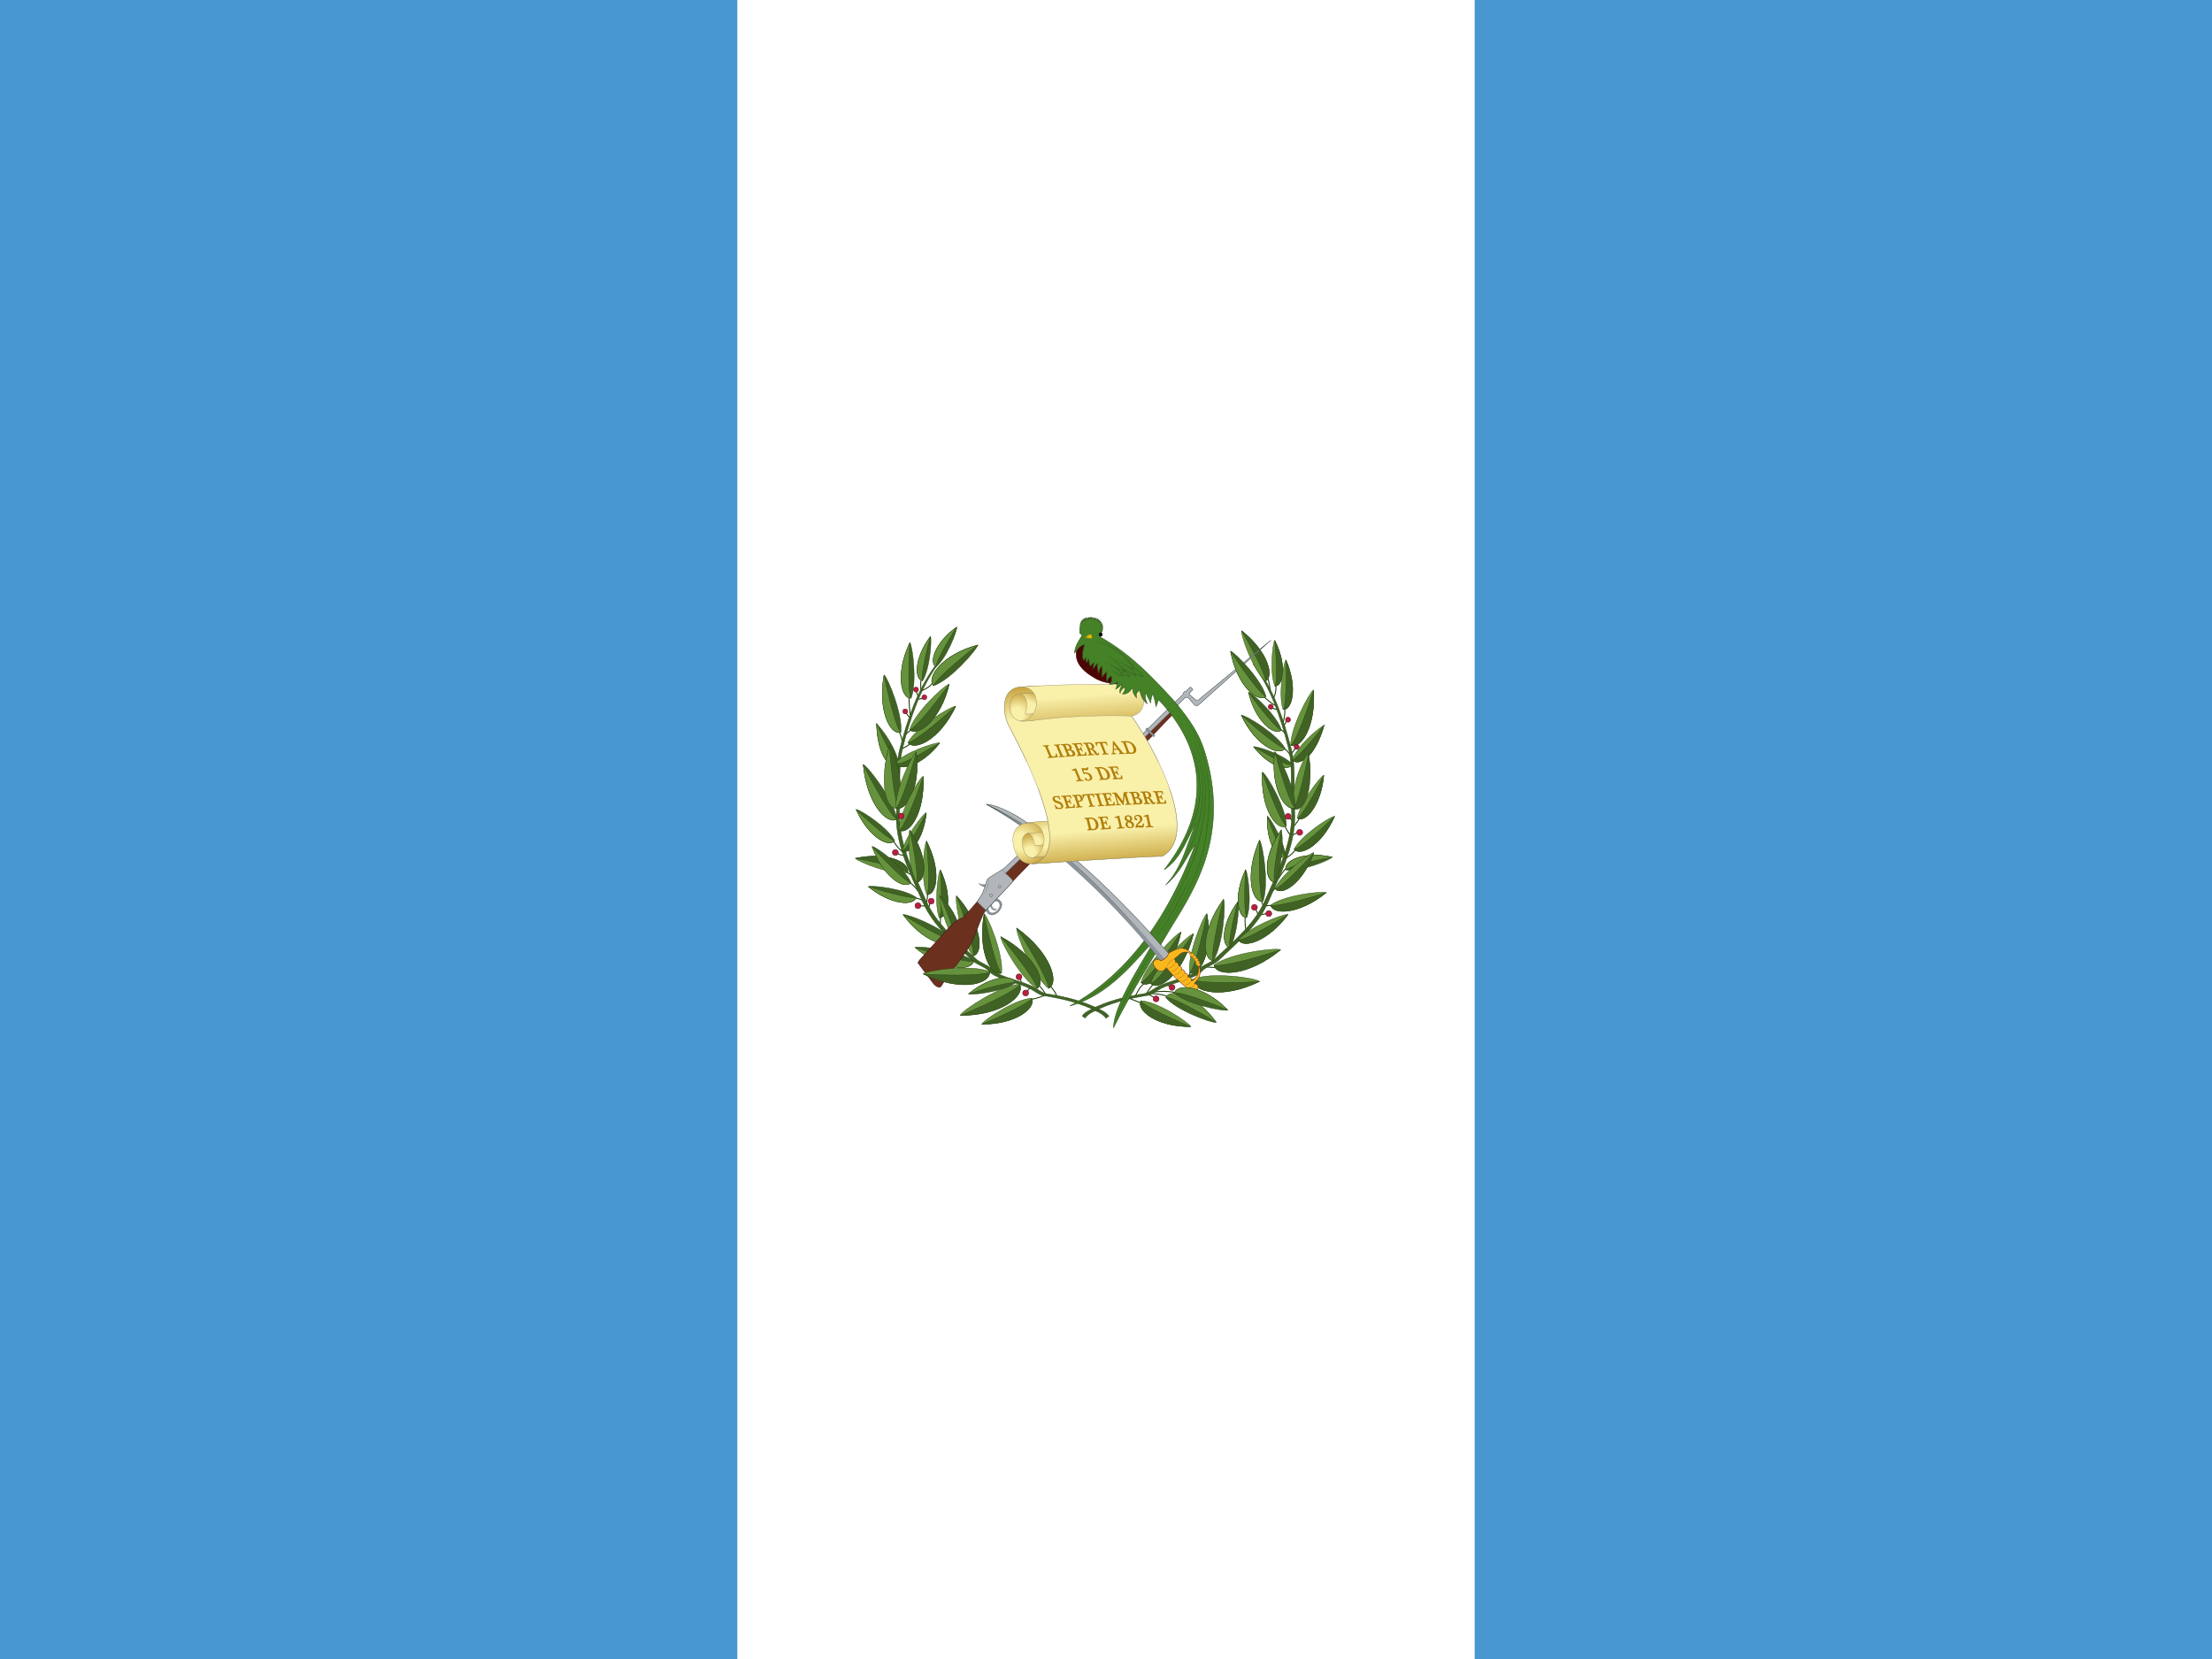 <?xml version="1.0" encoding="UTF-8" standalone="no"?>
<svg
   xmlns:dc="http://purl.org/dc/elements/1.1/"
   xmlns:cc="http://creativecommons.org/ns#"
   xmlns:rdf="http://www.w3.org/1999/02/22-rdf-syntax-ns#"
   xmlns:svg="http://www.w3.org/2000/svg"
   xmlns="http://www.w3.org/2000/svg"
   xmlns:xlink="http://www.w3.org/1999/xlink"
   xmlns:sodipodi="http://sodipodi.sourceforge.net/DTD/sodipodi-0.dtd"
   xmlns:inkscape="http://www.inkscape.org/namespaces/inkscape"
   height="16"
   width="21.333"
   viewBox="0 0 21.333 16"
   version="1.1"
   id="svg328"
   sodipodi:docname="gt.svg"
   inkscape:version="0.92.1 r">
  <sodipodi:namedview
     pagecolor="#ffffff"
     bordercolor="#666666"
     borderopacity="1"
     objecttolerance="10"
     gridtolerance="10"
     guidetolerance="10"
     inkscape:pageopacity="0"
     inkscape:pageshadow="2"
     inkscape:window-width="1920"
     inkscape:window-height="1024"
     id="namedview330"
     showgrid="false"
     fit-margin-top="0"
     fit-margin-left="0"
     fit-margin-right="0"
     fit-margin-bottom="0"
     inkscape:zoom="0.98333333"
     inkscape:cx="347.35093"
     inkscape:cy="357.29916"
     inkscape:window-x="0"
     inkscape:window-y="0"
     inkscape:window-maximized="1"
     inkscape:current-layer="svg328" />
  <defs
     id="defs42">
    <radialGradient
       id="a">
      <stop
         offset=".216"
         stop-color="#f9f0aa"
         id="stop2" />
      <stop
         offset="1"
         stop-color="#b07e09"
         id="stop4" />
    </radialGradient>
    <radialGradient
       r="16.534"
       cy="308.269"
       cx="447.418"
       gradientUnits="userSpaceOnUse"
       xlink:href="#a"
       id="d" />
    <radialGradient
       r="10.911"
       cy="312.995"
       cx="451.558"
       gradientUnits="userSpaceOnUse"
       xlink:href="#a"
       id="e" />
    <radialGradient
       r="9.78"
       cy="308.643"
       cx="454.11"
       gradientUnits="userSpaceOnUse"
       xlink:href="#a"
       id="f" />
    <radialGradient
       r="17.354"
       cy="307.057"
       cx="458.39"
       gradientUnits="userSpaceOnUse"
       xlink:href="#a"
       id="g" />
    <radialGradient
       r="13.018"
       cy="252.363"
       cx="445.976"
       gradientUnits="userSpaceOnUse"
       xlink:href="#a"
       id="j" />
    <radialGradient
       r="0.345"
       cy="215.266"
       cx="477.858"
       gradientUnits="userSpaceOnUse"
       id="m">
      <stop
         offset=".259"
         stop-color="#a50a0a"
         id="stop12" />
      <stop
         offset="1"
         stop-color="#4c0505"
         id="stop14" />
    </radialGradient>
    <radialGradient
       id="n"
       gradientTransform="matrix(0.022,0,0,0.023,0,1.333)"
       cx="489.072"
       cy="210.326"
       fx="489.072"
       fy="210.326"
       r="0.345"
       gradientUnits="userSpaceOnUse">
      <stop
         offset="0"
         stop-color="#fff"
         id="stop17" />
      <stop
         offset="1"
         stop-opacity="0"
         stop-color="#fff"
         id="stop19" />
    </radialGradient>
    <linearGradient
       y2="231.963"
       x2="472.357"
       y1="259.171"
       x1="473.906"
       gradientUnits="userSpaceOnUse"
       id="h">
      <stop
         offset=".216"
         stop-opacity="0"
         stop-color="#b07e09"
         id="stop22" />
      <stop
         offset="1"
         stop-color="#b07e09"
         id="stop24" />
    </linearGradient>
    <linearGradient
       y2="326.583"
       x2="485.495"
       y1="296.656"
       x1="483.126"
       gradientUnits="userSpaceOnUse"
       id="i">
      <stop
         offset=".216"
         stop-opacity="0"
         stop-color="#b07e09"
         id="stop27" />
      <stop
         offset="1"
         stop-color="#b07e09"
         id="stop29" />
    </linearGradient>
    <linearGradient
       y2="240.576"
       x2="455.366"
       y1="249.523"
       x1="451.541"
       gradientUnits="userSpaceOnUse"
       id="k">
      <stop
         offset=".216"
         stop-color="#f9f0aa"
         id="stop32" />
      <stop
         offset="1"
         stop-color="#b07e09"
         id="stop34" />
    </linearGradient>
    <linearGradient
       y2="270.446"
       x2="475.929"
       y1="237.247"
       x1="473.314"
       gradientUnits="userSpaceOnUse"
       id="l">
      <stop
         offset=".216"
         stop-color="#f9f0aa"
         id="stop37" />
      <stop
         offset="1"
         stop-color="#b07e09"
         id="stop39" />
    </linearGradient>
  </defs>
  <path
     d="M 0,0 H 21.333 V 16 H 0 Z"
     id="path44"
     inkscape:connector-curvature="0"
     style="fill:#4997d0;stroke-width:0.033" />
  <path
     d="m 7.111,0 h 7.111 V 16 H 7.111 Z"
     id="path46"
     inkscape:connector-curvature="0"
     style="fill:#ffffff;stroke-width:0.033" />
  <g
     style="stroke:#24420e"
     id="g116"
     transform="matrix(0.022,0,0,0.022,0,1.333)">
    <path
       style="fill:none;stroke-width:0.437"
       inkscape:connector-curvature="0"
       id="path48"
       d="m 452.12,377.48 c 2.67,-0.407 4.208,-1.138 6.035,-1.786 m 2.215,-4.054 c 1.347,1.43 2.417,2.95 2.993,4.635 M 455.25,371.2 c 1.405,1.313 2.376,2.712 3.138,4.152 M 408.81,238.77 c -1.044,1.602 -3.092,2.726 -4.78,3.428 M 403.69,242 c 0.035,-1.368 -0.236,-3.026 0.05,-4.394 m -1.98,5.024 c 0.114,0.37 0.435,1.4 0.676,2.028 m 2.024,0.922 c -0.378,0.082 -1.52,0.257 -2.028,0.338 m -3.952,-0.878 c -0.013,2.52 0.286,5.553 0.53,7.82 m -1.79,-0.96 c 0.472,0.757 0.947,1.504 1.545,1.883 m -4.585,6.467 c 0.49,0.94 0.943,2.122 1.304,3.96 m 3.716,-4.63 c -0.414,0.205 -1.215,0.93 -1.93,1.545 m 1.59,4.395 c -0.98,0.872 -2.198,1.504 -3.428,2.124 m -3.812,40.406 c 1.153,1.893 2.42,3.56 3.96,4.684 m 0.58,1.686 c -1.294,-0.166 -2.16,-0.545 -2.945,-0.966 m 4.395,8.406 1.69,0.966 m -0.44,3.474 c 1.255,0.816 2.51,2.283 3.765,3.862 m -1.445,2.848 c 1.385,0.293 2.493,0.64 3.235,1.062 m -1.065,2.418 2.124,0.072 m 1.206,-5.382 c -0.102,1.534 -0.253,2.972 -0.483,4.25 m 1.013,1.59 0.434,-1.642 m 4.686,5.992 -0.146,3.236 m 39.206,27.904 -1.16,1.593 m -2.41,-3.913 -0.676,-1.834" />
    <g
       style="stroke-width:0.164"
       id="g94">
      <path
         style="fill:#406325"
         inkscape:connector-curvature="0"
         id="path50"
         d="m 486.11,384.93 c -0.797,-1.256 -2.108,-2.028 -3.277,-2.656 -7.727,-4.056 -15.406,-5.843 -24.116,-7.244 -2.013,-0.337 -4.027,-2.22 -6.087,-3.187 -4.963,-2.365 -10.49,-3.284 -15.31,-5.697 -0.33,-0.146 -1.546,-0.87 -2.11,-1.545 -1.918,-2.22 -5.384,-2.898 -7.537,-4.974 -8.335,-7.87 -17.184,-15.116 -21.772,-25.547 -5.572,-12.7 -12.503,-25.787 -11.566,-40.227 0.608,-9.126 -0.75,-18.35 1.497,-27.043 3.326,-12.894 7.588,-25.64 15.407,-36.314 l -1.31,0.82 c -7.868,10.675 -12.128,23.423 -15.453,36.316 -2.248,8.692 -0.89,17.916 -1.5,27.043 -0.935,14.44 5.996,27.526 11.568,40.274 4.588,10.382 13.485,17.625 21.774,25.546 2.154,2.027 5.62,2.703 7.54,4.973 0.56,0.626 1.824,1.4 2.105,1.544 4.825,2.415 10.35,3.332 15.314,5.65 2.06,1.014 4.074,2.85 6.087,3.188 8.71,1.4 16.39,3.235 24.116,7.242 1.217,0.628 2.482,1.4 3.28,2.657 l 1.356,-0.82" />
      <g
         style="fill:#67923d"
         id="g58">
        <path
           inkscape:connector-curvature="0"
           id="path52"
           d="m 406.34,331.62 c -2.794,-6.3 -1.365,-21.608 -0.198,-23.53 6.633,13.006 4.425,23.74 0.198,23.53 z m 45.86,45.39 c -7.092,0.364 -20.61,9.295 -21.864,11.396 15.085,0.116 24.02,-7.315 21.864,-11.396 z m 7.46,-4.29 c -6.845,-5.45 -14.19,-23.66 -14.032,-26.5 15.11,10.833 18.936,24.28 14.032,26.5 z" />
        <path
           inkscape:connector-curvature="0"
           id="path54"
           d="m 454.61,372.78 c -6.95,-4.235 -15.786,-20.115 -15.938,-22.754 15.202,8.194 20.198,20.13 15.938,22.754 z M 439.05,366 c 0.984,-7.822 -5.666,-24.24 -7.585,-25.98 -2.95,16.468 2.997,27.574 7.585,25.98 z m -27.31,-24.28 c -2.304,-5.646 -0.613,-19.32 0.47,-20.998 5.52,11.696 3.264,21.218 -0.47,20.998 z m -13.71,-76.83 c 3.59,-6.648 18.38,-15.712 20.99,-15.93 -6.77,14.568 -18.037,19.828 -20.99,15.93 z" />
        <path
           inkscape:connector-curvature="0"
           id="path56"
           d="m 398.74,259.33 c 2.148,-7.282 14.874,-19.265 17.36,-20.034 -3.727,15.676 -13.678,23.18 -17.36,20.034 z m 27.81,99.15 c -4.992,-6.176 -8.011,-23.865 -7.29,-26.36 11.27,12.514 12.03,25.233 7.29,26.36 z M 397.9,322.02 c -6.91,1.089 -21.36,-4.636 -22.92,-6.337 14.532,-3.15 24.287,2.072 22.92,6.337 z m -2.22,-9.68 c 0.823,-5.577 8.665,-15.81 10.36,-16.66 -1.11,11.958 -7.448,18.6 -10.36,16.66 z m 51.33,58.54 c -8.475,0.435 -24.63,11.107 -26.128,13.618 18.028,0.143 28.705,-8.74 26.128,-13.618 z" />
      </g>
      <g
         style="fill:#406325"
         id="g70">
        <path
           inkscape:connector-curvature="0"
           id="path60"
           d="m 406.41,331.47 c 4.227,0.21 6.405,-10.396 -0.27,-23.38 1.212,12.32 1.21,22.31 0.27,23.38 z m 11.18,19.99 c -4.474,-5.47 -19.38,-11.328 -21.712,-11.14 8.885,12.08 19.88,15.096 21.712,11.14 z m -24.42,-52.98 c -1.147,-8.043 -12.334,-22.713 -14.743,-23.97 1.517,17.176 10.548,26.698 14.743,23.97 z m 8.39,34.29 c -4.993,-3.68 -18.97,-5.344 -20.94,-4.723 10.137,8.305 20.212,8.458 20.94,4.723 z m -9.36,-24.83 c -2.885,-5.69 -14.812,-13.482 -16.892,-13.7 5.517,12.386 14.558,16.938 16.892,13.7 z m 2.73,-47.54 c 0.905,-7.573 -5.533,-23.446 -7.345,-25.158 -2.866,15.925 2.918,26.664 7.345,25.158 z m 4.47,-14.92 c 2.658,-6.496 0.756,-22.43 -0.522,-24.417 -6.403,13.51 -3.827,24.648 0.522,24.417 z" />
        <path
           inkscape:connector-curvature="0"
           id="path62"
           d="m 404.42,237.83 c 3.136,-4.77 4.162,-17.685 3.485,-19.47 -7.236,9.715 -6.958,18.944 -3.485,19.47 z m 5.95,-6.14 c 4.402,-3.477 9.224,-15.5 9.084,-17.433 -9.74,6.954 -12.22,15.84 -9.084,17.433 z m -16.05,43.2 c 0.108,0.868 -0.978,-8.18 -10.054,-18.314 0.41,14.818 6.25,20.42 10.054,18.314 z m 32.56,85.78 c -6.176,-4.56 -23.385,-6.729 -25.767,-5.927 12.562,10.355 24.878,10.55 25.767,5.927 z m 12.07,5.24 c -4.542,1.593 -10.443,-9.417 -7.54,-25.883 2.81,13.955 6.18,25.063 7.54,25.883 z m 13.3,11.15 c 2.116,4.082 -6.7,11.436 -21.787,11.315 11.952,-4.89 21.24,-9.86 21.787,-11.315 z m 7.39,-4.47 c 4.865,-2.25 1.1,-15.536 -14.01,-26.37 8.596,13.215 14.456,24.61 14.01,26.37 z" />
        <path
           inkscape:connector-curvature="0"
           id="path64"
           d="m 454.57,372.67 c 4.278,-2.666 -0.69,-14.444 -15.89,-22.64 9.403,11.184 16.094,20.968 15.89,22.64 z m -42.79,-30.99 c 3.735,0.222 5.957,-9.262 0.477,-20.924 0.718,10.974 0.418,19.978 -0.477,20.924 z m -13.76,-76.74 c 2.95,3.897 14.055,-1.31 20.837,-15.923 -10.165,9.338 -19.225,16.064 -20.837,15.923 z" />
        <path
           inkscape:connector-curvature="0"
           id="path66"
           d="m 398.86,259.33 c 3.682,3.145 13.542,-4.302 17.27,-19.977 -8.097,11.245 -15.645,19.736 -17.27,19.977 z m 27.72,99.09 c 4.74,-1.125 3.954,-13.784 -7.254,-26.272 5.013,13.416 8.016,24.756 7.254,26.272 z m -28.87,-36.46 c 1.407,-4.24 -8.297,-9.37 -22.803,-6.26 12.26,2.196 22.043,5.043 22.803,6.26 z m -1.94,-9.61 c 2.903,1.887 9.178,-4.66 10.286,-16.617 -4.674,9.18 -9.166,16.265 -10.286,16.617 z m 51.2,58.68 c 2.576,4.876 -7.96,13.667 -26.035,13.522 14.283,-5.844 25.38,-11.783 26.035,-13.522 z" />
        <path
           inkscape:connector-curvature="0"
           id="path68"
           d="m 399.36,326.3 c -2.658,-6.262 -14.798,-15.462 -16.982,-15.84 4.946,13.637 14.248,19.145 16.982,15.84 z" />
      </g>
      <g
         style="fill:#67923d"
         id="g76">
        <path
           inkscape:connector-curvature="0"
           id="path72"
           d="m 392.42,273.92 c 4.074,-4.666 17.47,-9.134 19.6,-8.865 -8.043,10.41 -17.942,12.515 -19.6,8.865 z m 25.07,77.59 c -1.807,3.918 -12.696,0.916 -21.646,-11.152 10.885,6.83 20.244,11.51 21.646,11.152 z M 393.1,298.46 c -4.195,2.727 -13.128,-6.738 -14.685,-23.884 6.623,13.203 13.037,23.384 14.685,23.884 z m 8.42,34.34 c -0.77,3.73 -10.688,3.59 -20.864,-4.717 10.73,3.406 19.74,5.332 20.864,4.717 z m -9.45,-24.95 c -2.333,3.24 -11.29,-1.27 -16.807,-13.657 8.192,7.967 15.492,13.744 16.807,13.657 z m 2.76,-47.55 c -4.427,1.556 -10.16,-9.08 -7.294,-25.005 2.667,13.488 5.935,24.175 7.294,25.005 z m 4.47,-14.86 c -4.304,0.227 -6.87,-10.815 -0.468,-24.322 -0.822,12.797 -0.507,23.234 0.468,24.322 z m 5.04,-7.67 c -3.473,-0.525 -3.717,-9.655 3.52,-19.37 -2.74,9.977 -4.15,18.367 -3.52,19.37 z m 5.98,-6.08 c -3.136,-1.643 -0.7,-10.43 9.038,-17.337 -5.526,8.644 -9.318,16.178 -9.038,17.337 z" />
        <path
           inkscape:connector-curvature="0"
           id="path74"
           d="m 394.25,274.9 c -3.804,2.106 -9.577,-3.503 -9.987,-18.322 5.102,11.684 8.603,17.807 9.987,18.322 z m 32.57,85.8 c -0.886,4.625 -13.144,4.4 -25.678,-5.895 13.168,4.274 24.246,6.694 25.678,5.895 z m -8.17,-9.48 c -4.023,-4.343 -7.158,-17.347 -6.747,-19.242 9.012,8.743 10.215,18.165 6.747,19.242 z m -16.88,-24.99 c -3.57,-5.786 -3.876,-20.907 -2.92,-22.956 8.264,11.81 7.254,22.585 2.92,22.956 z m -2.63,0.09 c -2.736,3.305 -11.93,-2.159 -16.872,-15.833 8.132,9.11 15.474,15.812 16.872,15.833 z" />
      </g>
      <g
         style="fill:#406325"
         id="g82">
        <path
           inkscape:connector-curvature="0"
           id="path78"
           d="m 392.37,274 c 1.617,3.623 11.45,1.53 19.493,-8.88 -11.97,6.793 -16.71,9.74 -19.493,8.88 z m 9.34,52.07 c 4.332,-0.37 5.33,-11.037 -2.933,-22.846 2.664,11.854 3.79,21.678 2.933,22.846 z m 16.96,25.11 c 3.47,-1.07 2.25,-10.45 -6.713,-19.178 4.403,9.727 7.205,18.01 6.713,19.178 z" />
        <path
           inkscape:connector-curvature="0"
           id="path80"
           d="m 394.23,291.77 c 2.058,-8.386 -1.702,-22.6 -4.3,-25.56 -4.716,15.428 -0.245,26.6 4.3,25.56 z" />
      </g>
      <path
         style="fill:#67923d"
         inkscape:connector-curvature="0"
         id="path84"
         d="m 393.93,293.77 c -5.895,1.34 -8.645,-12.034 -4.08,-27.078 1.07,13.546 2.834,26.147 4.08,27.078 z" />
      <path
         style="fill:#67923d"
         inkscape:connector-curvature="0"
         id="path86"
         d="m 392.73,293.72 c -0.558,-7.527 6.934,-23.087 8.915,-24.707 2.015,15.803 -4.462,26.308 -8.915,24.707 z" />
      <path
         style="fill:#406325"
         inkscape:connector-curvature="0"
         id="path88"
         d="m 392.84,293.61 c 4.413,1.636 10.85,-8.76 8.835,-24.564 -3.51,13.267 -7.445,23.764 -8.835,24.564 z" />
      <path
         style="fill:#67923d"
         inkscape:connector-curvature="0"
         id="path90"
         d="m 394.13,303.26 c 0.005,-7.61 8.47,-22.23 10.562,-23.62 0.834,16.163 -6.332,25.83 -10.562,23.62 z" />
      <path
         style="fill:#406325"
         inkscape:connector-curvature="0"
         id="path92"
         d="m 394.21,303.41 c 4.23,2.21 11.306,-7.364 10.47,-23.525 -4.408,12.857 -9.047,22.9 -10.47,23.525 z" />
    </g>
    <g
       style="fill:#ba1f3e;stroke:#511124;stroke-width:0.218"
       id="g114">
      <circle
         style="stroke-width:0.186"
         id="circle96"
         r="1.085"
         cy="251.27"
         cx="396.835" />
      <circle
         style="stroke-width:0.186"
         id="circle98"
         r="1.085"
         cy="245.07"
         cx="405.205" />
      <circle
         style="stroke-width:0.186"
         id="circle100"
         r="1.086"
         cy="241.71"
         cx="401.564" />
      <circle
         id="circle102"
         r="1.277"
         cy="313.12"
         cx="392.503" />
      <circle
         id="circle104"
         r="1.277"
         cy="297.13"
         cx="395.033" />
      <circle
         id="circle106"
         r="1.277"
         cy="334.46"
         cx="408.213" />
      <circle
         id="circle108"
         r="1.277"
         cy="336.43"
         cx="402.393" />
      <circle
         id="circle110"
         r="1.277"
         cy="367.63"
         cx="446.703" />
      <circle
         id="circle112"
         r="1.277"
         cy="374.71"
         cx="449.613" />
    </g>
  </g>
  <g
     style="stroke:#24420e"
     id="g180"
     transform="matrix(0.022,0,0,0.022,0,1.333)">
    <path
       style="fill:none;stroke-width:0.437"
       inkscape:connector-curvature="0"
       id="path118"
       d="m 561.15,258.97 c 0.623,0.62 1.174,0.808 2.295,1.895 M 556.82,241.92 c -0.035,-1.368 -0.633,-3.605 -0.918,-4.973 m 3.448,2.983 c 0.055,1.952 -0.218,3.81 -1.062,5.504 M 554.13,244.9 c 1.753,1.576 3.505,3.077 5.258,3.892 m 3.822,1.228 c 0.105,1.98 -0.142,3.96 -0.683,5.94 m 0.323,1.51 1.314,-2.262 M 562.3,267.43 c 1.4,0.29 2.81,1.946 3.505,3.482 m 0.475,-1.292 1.64,-2.185 m 1.71,30.725 a 23.9,23.9 0 0 1 -2.458,3.483 m -3.962,-0.073 c 0.79,1.456 1.556,2.946 2.595,4.03 m 2.455,5.87 c -1.307,1.773 -2.766,3.165 -4.438,4.03 m 0.138,4.5 c -1.093,0.75 -2.426,2.953 -3.687,4.712 m 8.437,-20.182 -2.124,0.87 m -1.396,-7.49 1.256,1.11 m -9.296,37.39 c -0.84,-0.108 -1.456,0.01 -2.124,0.072 m -1.996,-1.932 0.615,1.64 m -7.715,5.12 c -0.262,1.866 -0.072,3.733 0.204,5.6 m 4.306,-9.02 1.024,2.254 m 3.826,-0.204 -2.526,0.41 m -30.854,25.27 -0.917,1.738 m 11.897,-3.928 c -1.492,0.187 -2.778,-0.043 -4.097,-0.204 m -5.463,5.944 a 27.282,27.282 0 0 0 -2.936,-0.956 m -14.744,2.656 c -0.906,0.773 -1.99,2.435 -3.073,4.097 M 502.03,370.4 c -2.433,1.253 -3.182,3.71 -4.438,5.804 m 2.798,2.866 c -1.553,-0.46 -3.412,-1.228 -5.326,-2.048 m 16.766,-0.682 c -2.32,-1.205 -4.748,-1.087 -7.135,-1.468 m 10.755,-0.342 c -3.628,-0.707 -7.01,-0.61 -10.276,-0.137 m 7.776,-2.603 -1.4,-0.58 m -5.53,5.5 -2.323,-1.296 M 561.64,326.22 c -1.256,0.816 -2.51,2.283 -3.766,3.863 m 1.826,-79.623 -2.153,-0.724" />
    <g
       style="stroke-width:0.164"
       id="g158">
      <path
         style="fill:#406325"
         inkscape:connector-curvature="0"
         id="path120"
         d="m 474.39,384.85 c 0.797,-1.256 2.108,-2.028 3.277,-2.656 7.726,-4.056 15.406,-5.843 24.117,-7.244 2.013,-0.337 4.027,-2.22 6.087,-3.187 4.964,-2.365 10.49,-3.284 15.312,-5.697 0.328,-0.146 1.545,-0.87 2.108,-1.545 1.92,-2.22 5.385,-2.898 7.54,-4.974 8.333,-7.87 17.183,-15.116 21.77,-25.546 5.573,-12.7 12.504,-25.787 11.568,-40.225 -0.61,-9.126 0.75,-18.35 -1.498,-27.043 -3.326,-12.893 -7.59,-25.643 -15.408,-36.314 l 1.31,0.82 c 7.868,10.675 12.128,23.424 15.453,36.315 2.248,8.692 0.89,17.916 1.5,27.043 0.935,14.44 -5.996,27.526 -11.567,40.275 -4.59,10.384 -13.486,17.627 -21.774,25.547 -2.154,2.027 -5.62,2.703 -7.54,4.973 -0.56,0.627 -1.825,1.4 -2.106,1.545 -4.823,2.415 -10.35,3.332 -15.313,5.65 -2.06,1.014 -4.073,2.85 -6.087,3.188 -8.71,1.4 -16.388,3.235 -24.113,7.242 -1.217,0.628 -2.482,1.4 -3.278,2.657 l -1.358,-0.822" />
      <g
         style="fill:#406325"
         id="g130">
        <path
           inkscape:connector-curvature="0"
           id="path122"
           d="m 553.65,334.6 c 2.74,-7.416 -0.01,-24.838 -1.49,-26.95 -6.648,15.37 -3.34,27.5 1.49,26.95 z" />
        <path
           inkscape:connector-curvature="0"
           id="path124"
           d="m 546.54,341.64 c 2.304,-5.646 0.613,-19.32 -0.47,-20.998 -5.52,11.696 -3.265,21.218 0.47,20.998 z m 16.81,-74.15 c -3.293,-6.1 -16.867,-14.418 -19.26,-14.618 6.212,13.368 16.55,18.195 19.26,14.618 z" />
        <path
           inkscape:connector-curvature="0"
           id="path126"
           d="m 561.76,259.47 c -1.79,-6.068 -12.395,-16.053 -14.466,-16.694 3.105,13.063 11.398,19.315 14.466,16.694 z m 4.74,14.96 c -3.537,-4.05 -15.164,-7.928 -17.013,-7.695 6.98,9.036 15.572,10.864 17.013,7.695 z m -2.8,46.33 c 6.132,0.966 18.96,-4.115 20.345,-5.625 -12.9,-2.797 -21.56,1.84 -20.345,5.625 z m -0.15,-5.64 c -0.043,-5.638 -6.395,-16.856 -7.956,-17.933 -0.556,11.996 4.803,19.453 7.956,17.933 z" />
        <path
           inkscape:connector-curvature="0"
           id="path128"
           d="m 563.96,301.44 c -0.005,-7.61 -8.47,-22.23 -10.562,-23.62 -0.834,16.162 6.332,25.83 10.562,23.62 z m -52.89,75.27 c 4.477,5.503 19.653,11.133 22.088,10.904 -8.805,-12.233 -20.07,-15.05 -22.088,-10.904 z" />
      </g>
      <g
         style="fill:#67923d"
         id="g140">
        <path
           inkscape:connector-curvature="0"
           id="path132"
           d="m 553.56,334.43 c -4.824,0.55 -8.09,-11.437 -1.395,-26.785 -0.49,14.192 0.24,25.63 1.395,26.785 z m -53.37,43.66 c 7.093,0.363 20.61,9.295 21.865,11.396 -15.086,0.117 -24.02,-7.315 -21.865,-11.396 z m 0,-7.94 c 2.098,-7.967 15.006,-21.21 17.514,-22.15 -3.603,17.133 -13.74,25.534 -17.514,22.15 z m 21.27,-4.23 c -0.985,-7.822 5.665,-24.24 7.585,-25.98 2.95,16.467 -2.997,27.575 -7.585,25.98 z m 21.46,-14.54 c 4.474,-5.47 19.38,-11.328 21.712,-11.14 -8.885,12.08 -19.88,15.096 -21.712,11.14 z m 25.79,-53.26 c 0.903,-6.332 9.71,-17.88 11.606,-18.87 -1.194,13.52 -8.304,21.018 -11.606,18.87 z" />
        <path
           inkscape:connector-curvature="0"
           id="path134"
           d="m 557.02,336.18 c 5.817,-4.29 22.105,-6.228 24.4,-5.504 -11.814,9.676 -23.553,9.855 -24.4,5.504 z m 10.27,-24.52 c 3.033,-5.98 15.566,-14.17 17.754,-14.4 -5.8,13.02 -15.3,17.803 -17.754,14.4 z m -1.48,-45.56 c -0.098,-7.625 7.984,-22.728 9.966,-24.24 1.165,16.14 -5.723,26.206 -9.965,24.24 z m -6.93,-25.92 c -2.322,-5.28 -1.1,-18.414 -0.093,-20.074 5.55,10.963 3.672,20.17 0.093,20.074 z M 554.65,238 c -5.274,-4.683 -10.645,-19.756 -10.41,-22.103 11.75,9.263 14.385,20.36 10.41,22.103 z" />
        <path
           inkscape:connector-curvature="0"
           id="path136"
           d="m 566.28,272.54 c -0.317,0.815 2.945,-7.695 14.22,-15.308 -4.013,14.27 -11.045,18.28 -14.22,15.308 z m -34.1,89.9 c 7.006,-5.173 26.532,-7.634 29.232,-6.724 -14.253,11.748 -28.225,11.97 -29.232,6.724 z m 14.33,-20.84 c -3.735,0.222 -5.957,-9.262 -0.477,-20.924 -0.72,10.974 -0.418,19.978 0.477,20.924 z m 16.85,-74.07 c -2.708,3.576 -12.897,-1.202 -19.12,-14.61 9.327,8.57 17.64,14.74 19.12,14.61 z m -1.7,-8.06 c -3.068,2.62 -11.285,-3.583 -14.39,-16.646 6.745,9.37 13.035,16.446 14.39,16.646 z m 4.89,15.03 c -1.405,3.145 -9.94,1.328 -16.92,-7.708 10.39,5.896 14.505,8.455 16.92,7.708 z m -2.69,46.21 c -1.25,-3.764 7.365,-8.317 20.24,-5.556 -10.883,1.95 -19.566,4.477 -20.24,5.556 z m -0.4,-5.6 c -3.136,1.467 -8.445,-5.885 -7.888,-17.88 3.36,9.74 6.828,17.375 7.888,17.88 z" />
        <path
           inkscape:connector-curvature="0"
           id="path138"
           d="m 563.88,301.59 c -4.23,2.21 -11.305,-7.364 -10.47,-23.525 4.408,12.857 9.047,22.898 10.47,23.525 z m -52.69,75.07 c 2.018,-4.146 13.15,-1.378 21.976,10.888 -10.995,-6.75 -20.482,-11.305 -21.976,-10.888 z" />
      </g>
      <g
         style="fill:#406325"
         id="g148">
        <path
           inkscape:connector-curvature="0"
           id="path142"
           d="m 521.55,365.83 c 4.542,1.593 10.443,-9.417 7.54,-25.883 -2.81,13.955 -6.18,25.064 -7.54,25.883 z" />
        <path
           inkscape:connector-curvature="0"
           id="path144"
           d="m 531.83,360.59 c 4.34,-6.65 5.55,-24.554 4.58,-26.967 -9.944,13.594 -9.41,26.324 -4.58,26.967 z m -31.69,17.54 c -2.116,4.08 6.7,11.436 21.787,11.315 -11.95,-4.89 -21.238,-9.86 -21.787,-11.315 z m 0.16,-8.05 c 3.785,3.338 13.808,-4.948 17.41,-22.083 -8.128,12.423 -15.724,21.8 -17.41,22.083 z m 42.71,-18.65 c 1.807,3.918 12.696,0.916 21.646,-11.152 -10.885,6.83 -20.244,11.512 -21.646,11.152 z m 25.75,-53.33 c 3.303,2.147 10.335,-5.303 11.56,-18.803 -5.213,10.395 -10.262,18.41 -11.56,18.803 z m -11.69,38.11 c 0.895,4.348 12.454,4.183 24.312,-5.496 -12.502,3.97 -23,6.214 -24.312,5.496 z m 10.36,-24.64 c 2.453,3.405 11.865,-1.334 17.664,-14.352 -8.61,8.373 -16.28,14.445 -17.664,14.352 z m -1.51,-45.56 c 4.238,2.016 11.064,-7.952 9.899,-24.093 -4.08,13.13 -8.46,23.412 -9.9,24.093 z m -6.96,-25.87 c 3.542,0.093 5.415,-9.033 -0.134,-19.995 0.95,10.498 0.913,19.08 0.134,19.995 z m -4.23,-2.24 c 3.972,-1.742 1.33,-12.71 -10.422,-21.972 6.472,11.02 10.853,20.573 10.422,21.972 z m 11.61,34.67 c 3.175,2.97 10.143,-1.06 14.155,-15.33 -7.798,10.084 -12.688,15.17 -14.155,15.33 z m -34.09,89.91 c 1.005,5.247 14.913,4.994 29.132,-6.688 -14.94,4.85 -27.508,7.595 -29.132,6.688 z" />
        <path
           inkscape:connector-curvature="0"
           id="path146"
           d="m 539.14,354.75 c 3.272,-4.934 4.274,-18.274 3.564,-20.077 -7.488,10.08 -7.16,19.572 -3.564,20.077 z m 19.6,-28.61 c 3.57,-5.786 3.876,-20.908 2.92,-22.957 -8.264,11.81 -7.255,22.586 -2.92,22.957 z" />
      </g>
      <path
         style="fill:#67923d"
         inkscape:connector-curvature="0"
         id="path150"
         d="m 531.79,360.54 c -4.83,-0.638 -5.33,-13.312 4.552,-26.873 -3.626,13.856 -5.464,25.442 -4.552,26.873 z m 35.16,-68.33 c -0.943,-7.765 3.976,-20.143 6.632,-22.522 2.573,14.385 -2.66,23.95 -6.632,22.522 z m -27.84,62.49 c -3.597,-0.5 -3.9,-9.954 3.54,-20.007 -2.78,10.308 -4.213,18.935 -3.54,20.007 z m 23.36,-104.24 c -2.167,-5.88 0.03,-20.04 1.236,-21.774 5.29,12.257 2.638,22.116 -1.236,21.774 z m -58.08,120.15 c 2.474,-8.09 16.19,-21.08 18.807,-21.915 -4.335,17.42 -15.065,25.53 -18.807,21.915 z m 54.53,-41.59 c 2.658,-6.262 14.798,-15.462 16.98,-15.84 -4.944,13.637 -14.247,19.145 -16.98,15.84 z m -0.12,-3.03 c -4.333,-0.37 -5.33,-11.037 2.933,-22.846 -2.664,11.854 -3.79,21.678 -2.933,22.846 z" />
      <path
         style="fill:#406325"
         inkscape:connector-curvature="0"
         id="path152"
         d="m 567,294.04 c 5.158,1.842 9.078,-9.89 6.598,-23.914 -2.428,12.067 -5.377,23.21 -6.598,23.914 z" />
      <path
         style="fill:#406325"
         inkscape:connector-curvature="0"
         id="path154"
         d="m 567.77,293.64 c 0.557,-7.527 -6.935,-23.086 -8.915,-24.707 -2.015,15.803 4.463,26.31 8.915,24.707 z m -5.22,-43.22 c 3.834,0.337 6.473,-9.435 1.187,-21.69 0.33,11.446 -0.283,20.75 -1.187,21.69 z M 504.5,370.53 c 3.787,3.62 14.37,-4.417 18.704,-21.838 -8.84,12.353 -16.968,21.612 -18.704,21.838 z m 54.64,-41.49 c 2.735,3.305 11.93,-2.158 16.872,-15.833 -8.133,9.11 -15.474,15.812 -16.872,15.833 z" />
      <path
         style="fill:#67923d"
         inkscape:connector-curvature="0"
         id="path156"
         d="m 567.66,293.53 c -4.413,1.636 -10.85,-8.76 -8.835,-24.563 3.51,13.267 7.445,23.763 8.835,24.563 z" />
    </g>
    <g
       style="fill:#ba1f3e;stroke:#511124;stroke-width:0.218"
       id="g178">
      <circle
         id="circle160"
         r="1.085"
         cy="254.9"
         cx="564.625" />
      <circle
         id="circle162"
         r="1.085"
         cy="266.82"
         cx="568.415" />
      <circle
         id="circle164"
         r="1.277"
         cy="304.3"
         cx="569.757" />
      <circle
         id="circle166"
         r="1.277"
         cy="297.29"
         cx="564.647" />
      <circle
         id="circle168"
         r="1.277"
         cy="337.17"
         cx="549.907" />
      <circle
         id="circle170"
         r="1.277"
         cy="339.9"
         cx="556.197" />
      <circle
         id="circle172"
         r="1.277"
         cy="372.26"
         cx="513.797" />
      <circle
         id="circle174"
         r="1.277"
         cy="377.29"
         cx="506.797" />
      <circle
         id="circle176"
         r="1.084"
         cy="249.25"
         cx="557.054" />
    </g>
  </g>
  <g
     style="fill:#8c959d;stroke:#485654;stroke-width:0.109"
     id="b"
     transform="matrix(0.022,0,0,0.022,0,1.333)">
    <path
       inkscape:connector-curvature="0"
       id="path182"
       d="m 434.25,336.27 c -0.134,1.066 0.842,2.34 2.128,2.07 0.386,-0.08 0.624,-0.58 0.132,-0.49 -0.425,0.108 -0.88,-0.07 -1.202,-0.374 a 1.677,1.677 0 0 1 -0.396,-1.92 c -0.23,0.25 -0.45,0.485 -0.66,0.713 h -0.002 z" />
    <path
       style="stroke:none"
       inkscape:connector-curvature="0"
       id="path184"
       d="m 437.24,338.34 c -1.016,1.165 -2.568,1.676 -3.427,0.834 -0.573,-0.565 -0.777,-1.205 -0.468,-1.912 -0.443,0.482 -0.822,0.897 -1.12,1.23 0.046,0.09 0.714,1.31 1.707,1.76 1.223,0.55 2.972,-0.28 4.018,-1.565 0.738,-0.91 1.56,-2.428 0.967,-3.61 -0.365,-0.728 -1.24,-1.423 -1.967,-1.698 -0.35,0.374 -0.695,0.746 -1.027,1.1 0.51,-0.24 1.148,-0.135 1.695,0.312 1.274,1.035 0.537,2.5 -0.378,3.546 v 0.002 z" />
    <path
       style="fill:#485654;stroke:none"
       inkscape:connector-curvature="0"
       id="path186"
       d="m 437.24,338.34 a 4.006,4.006 0 0 1 -1.162,0.956 c -0.444,0.235 -0.957,0.39 -1.473,0.318 a 1.48,1.48 0 0 1 -0.71,-0.296 2.364,2.364 0 0 1 -0.51,-0.58 1.61,1.61 0 0 1 -0.248,-0.737 c -0.02,-0.262 0.038,-0.528 0.14,-0.767 l 0.123,0.08 -1.11,1.24 0.013,-0.1 c 0.276,0.48 0.624,0.937 1.042,1.3 0.21,0.18 0.442,0.335 0.694,0.436 a 2,2 0 0 0 0.796,0.133 c 0.55,-0.016 1.088,-0.206 1.573,-0.477 a 5.1,5.1 0 0 0 1.297,-1.042 c 0.37,-0.417 0.69,-0.887 0.935,-1.388 0.24,-0.5 0.41,-1.05 0.374,-1.595 a 1.833,1.833 0 0 0 -0.224,-0.774 3.063,3.063 0 0 0 -0.5,-0.655 4.185,4.185 0 0 0 -1.37,-0.932 l 0.09,-0.022 -1.034,1.093 -0.085,-0.117 c 0.236,-0.107 0.5,-0.145 0.754,-0.118 0.254,0.03 0.498,0.117 0.715,0.245 0.427,0.257 0.798,0.65 0.925,1.145 0.13,0.494 0.002,1.008 -0.208,1.448 a 5.128,5.128 0 0 1 -0.84,1.205 v 0.002 z m 0,-0.002 c 0.314,-0.375 0.595,-0.78 0.794,-1.225 0.196,-0.44 0.302,-0.942 0.167,-1.404 -0.13,-0.46 -0.492,-0.827 -0.9,-1.064 -0.407,-0.238 -0.924,-0.305 -1.345,-0.1 l -0.084,-0.117 1.018,-1.11 0.04,-0.042 0.053,0.02 c 0.55,0.21 1.034,0.55 1.447,0.96 0.204,0.21 0.39,0.437 0.536,0.698 0.146,0.257 0.23,0.557 0.25,0.852 0.043,0.598 -0.138,1.177 -0.383,1.7 a 6.39,6.39 0 0 1 -0.962,1.44 c -0.39,0.433 -0.85,0.8 -1.358,1.082 -0.51,0.278 -1.076,0.478 -1.67,0.493 a 2.202,2.202 0 0 1 -0.876,-0.153 2.734,2.734 0 0 1 -0.744,-0.473 5,5 0 0 1 -1.073,-1.363 l -0.03,-0.054 0.042,-0.046 1.13,-1.22 0.124,0.078 c -0.1,0.22 -0.155,0.46 -0.142,0.7 0.012,0.24 0.093,0.474 0.217,0.682 0.124,0.207 0.288,0.403 0.472,0.557 0.187,0.155 0.416,0.254 0.657,0.295 0.486,0.082 0.99,-0.053 1.435,-0.273 0.446,-0.225 0.846,-0.54 1.185,-0.912 z" />
    <path
       style="fill:#6c301e;stroke:#351710;stroke-width:0.218;stroke-linejoin:round"
       inkscape:connector-curvature="0"
       id="path188"
       d="m 515.24,249.25 -40.137,39.515 c -3.053,3.032 -37.963,36.38 -41.105,39.384 -1.103,1.322 -4.233,4.857 -4.56,5.352 -2.13,2.31 -4.44,5.33 -7.198,8.03 -0.49,0.62 -1.142,0.394 -1.734,0.737 -1.814,1.05 -3.697,2.87 -5.053,4.37 l -12.208,13.505 c -0.786,0.854 -0.996,1.38 -0.464,1.87 l 6.624,8.85 c 1.23,1.214 2.644,1.838 3.195,0.82 3.146,-5.447 10.96,-13.76 13.914,-20.335 1.764,-3.93 3.978,-11.058 5.558,-12.782 1.94,-2.157 7.17,-7.73 11.806,-12.705 0.314,-0.335 0.624,-0.668 0.93,-0.997 l 0.947,-1.02 c 23.506,-23.95 50.715,-53.045 70.526,-73.557 -0.777,-0.776 -0.285,-0.312 -1.04,-1.04 z" />
    <path
       inkscape:connector-curvature="0"
       id="path190"
       d="m 431.89,328.11 c -1.225,0.043 -2.022,-0.707 -2.848,-1.4 1.17,0.346 2.345,0.797 3.452,0.338 z" />
    <path
       style="fill:#b2b6ba;stroke-width:0.218"
       inkscape:connector-curvature="0"
       id="path192"
       d="m 557.05,220.1 -31.804,26.22 c -0.306,0.373 -0.624,0.266 -0.93,0 l -2.894,-2.418 c 0.004,-0.037 0.014,-0.073 0.014,-0.11 0,-0.162 -0.032,-0.318 -0.082,-0.464 l 1.42,-1.447 c 0.177,-0.22 0.12,-0.31 -0.123,-0.545 -0.182,-0.19 -0.342,-0.365 -0.586,-0.6 -0.228,-0.177 -0.416,-0.037 -0.642,0.176 l -1.434,1.476 c -0.734,0.03 -1.33,0.63 -1.352,1.366 -19.238,18.73 -35.794,35.435 -54.938,53.872 l -22.573,21.55 c -0.806,1.042 -4.29,2.906 -6.596,4.41 -0.818,0.532 -1.524,1.016 -1.817,1.543 l -1.844,5.435 c -0.583,1.194 -2.432,4.003 -2.514,4.193 2.37,2.386 2.248,2.212 3.865,3.728 1.82,-2.023 6.69,-7.112 11.117,-11.853 0.357,-0.382 0.38,-0.422 0.833,-0.97 -0.346,-0.488 -0.927,-1.205 -1.393,-1.652 a 34.105,34.105 0 0 0 -1.2,-1.093 c -0.246,-0.212 -0.47,-0.39 -0.63,-0.546 -0.162,-0.157 0.24,-0.445 0.424,-0.643 26.465,-25.58 54.963,-53.695 78.277,-76.595 a 1.41,1.41 0 0 0 1.025,-0.096 l 2.785,3.21 c 0.655,0.652 1.21,0.64 1.735,0.395 l 31.86,-28.54 z" />
    <path
       style="fill:#485654;stroke:none"
       inkscape:connector-curvature="0"
       id="path194"
       d="m 430.95,330.39 c 0.2,0.03 0.405,0.048 0.606,0.03 a 1.5,1.5 0 0 0 0.574,-0.16 l -0.017,0.018 a 124.9,124.9 0 0 1 1.475,-4.744 l 0.005,0.027 c -0.195,-0.222 -0.436,-0.42 -0.73,-0.495 0.298,0.057 0.558,0.244 0.77,0.46 l 0.01,0.01 -0.004,0.016 c -0.23,0.798 -0.468,1.59 -0.71,2.382 -0.247,0.79 -0.493,1.58 -0.754,2.366 l -0.005,0.014 -0.01,0.006 a 1.407,1.407 0 0 1 -0.602,0.14 2.87,2.87 0 0 1 -0.61,-0.068 z" />
    <circle
       style="fill:none;stroke-width:0.164"
       id="circle196"
       r="0.619"
       cy="328.135"
       cx="438.179" />
    <circle
       style="fill:none;stroke-width:0.164"
       id="circle198"
       r="0.619"
       cy="331.877"
       cx="434.436" />
    <path
       style="fill:#485654;stroke:none"
       inkscape:connector-curvature="0"
       id="path200"
       d="m 440.97,322.38 c -0.32,-0.24 -0.615,-0.505 -0.906,-0.775 a 11.58,11.58 0 0 1 -0.832,-0.854 c 0.32,0.24 0.615,0.506 0.906,0.776 0.288,0.273 0.57,0.55 0.832,0.854 z" />
    <path
       inkscape:connector-curvature="0"
       id="path202"
       d="m 502.17,259.06 3.487,3.41 0.645,-0.586 -3.487,-3.41 z" />
  </g>
  <g
     style="stroke:#24420e;stroke-width:0.164"
     id="g211"
     transform="matrix(0.022,0,0,0.022,0,1.333)">
    <path
       style="fill:#67923d"
       inkscape:connector-curvature="0"
       id="path207"
       d="m 433.91,365.36 c -7.866,-3.32 -26.89,-0.67 -29.22,0.932 16.286,8.01 29.54,4.574 29.22,-0.932 z m 89.02,3.32 c 7.866,-3.32 26.89,-0.67 29.22,0.933 -16.286,7.982 -29.54,4.573 -29.22,-0.933 z" />
    <path
       style="fill:#406325"
       inkscape:connector-curvature="0"
       id="path209"
       d="m 433.76,365.48 c 0.32,5.506 -12.79,8.885 -29.075,0.903 15.295,0.932 27.793,0.378 29.075,-0.903 z m 89.32,3.29 c -0.32,5.506 12.79,8.885 29.075,0.903 -15.295,0.933 -27.793,0.408 -29.075,-0.903 z" />
  </g>
  <g
     id="c"
     transform="matrix(0.022,0,0,0.022,0,1.333)">
    <path
       style="fill:#b2b6ba;stroke:#485654;stroke-width:0.218"
       inkscape:connector-curvature="0"
       id="path213"
       d="M 508.49,359.99 C 487.757,329.87 456.495,305.38 432.388,292 c 3.557,-0.167 11.46,3.88 14.67,5.948 23.94,15.427 44.3,35.803 65.664,59.822 -1.258,1.245 -2.082,1.98 -3.446,3.05 z" />
    <path
       style="fill:#8c959d"
       inkscape:connector-curvature="0"
       id="path215"
       d="m 510.55,359.75 -1.45,1.394 c -23.01,-29.62 -55.094,-57.945 -76.67,-69.13 30.08,13.855 55.392,41.77 78.034,67.65 l 0.085,0.085 z" />
    <path
       style="fill:#485654"
       inkscape:connector-curvature="0"
       id="path217"
       d="m 510.56,359.75 -1.448,1.397 -0.004,0.003 -0.003,-0.004 c -5.325,-6.824 -10.975,-13.39 -16.864,-19.73 a 336.016,336.016 0 0 0 -18.366,-18.337 c -6.36,-5.87 -12.943,-11.496 -19.81,-16.76 a 195.858,195.858 0 0 0 -10.542,-7.564 c -3.6,-2.393 -7.297,-4.652 -11.133,-6.644 l 0.094,-0.196 c 7.892,3.644 15.34,8.195 22.375,13.28 7.038,5.092 13.676,10.716 20.028,16.632 6.352,5.92 12.422,12.135 18.328,18.497 5.902,6.367 11.63,12.892 17.343,19.425 z m 0,0 c -5.74,-6.51 -11.494,-13.012 -17.42,-19.353 -5.916,-6.35 -11.99,-12.556 -18.35,-18.463 -6.356,-5.904 -12.998,-11.515 -20.036,-16.59 -7.036,-5.07 -14.478,-9.605 -22.36,-13.23 l 0.096,-0.196 c 3.845,2 7.54,4.27 11.144,6.67 3.6,2.405 7.108,4.95 10.542,7.586 6.864,5.278 13.444,10.918 19.798,16.798 a 336.06,336.06 0 0 1 18.35,18.37 c 5.867,6.363 11.49,12.956 16.79,19.8 l -0.007,-0.002 z" />
    <g
       style="fill:#fab81c;stroke:#6c301e;stroke-width:0.109"
       id="g231">
      <path
         style="stroke-width:0.218"
         inkscape:connector-curvature="0"
         id="path219"
         d="m 517.5,355.07 c -1.974,0.51 -3.726,1.253 -5.258,2.226 -0.228,1.397 -1.953,2.957 -3.587,3.31 -0.297,-0.377 -0.367,-0.487 -0.592,-0.77 a 0.13,0.13 0 0 0 -0.17,-0.038 c -0.14,0.076 -0.33,0.18 -0.572,0.34 -0.61,-0.103 -1.336,0.197 -1.66,0.975 -0.377,0.97 0.386,2.248 1.225,3.084 0.924,0.73 1.387,1.07 2.458,0.92 1.083,-0.224 1.68,-1.213 1.925,-1.528 3.72,4.502 6.517,6.932 11.23,10.64 2.098,0.016 3.224,-1.307 2.52,-2.803 -0.233,-0.502 -0.84,-0.836 -1.333,-0.652 0.04,-0.15 0.024,-0.305 0,-0.45 2.463,-2.265 3.514,-5.09 0.915,-9.874 -2.224,-4.03 -4.712,-5.396 -7.088,-5.38 h -0.012 z m 6.246,4.53 c 0.438,0.742 0.692,1.38 1.024,2.054 1.483,3 0.196,6.602 -2.334,7.706 -0.123,-0.005 -0.085,-0.02 -0.213,0.022 0.413,-0.687 -0.827,-2.154 -1.46,-1.64 0.3,-0.758 -0.67,-2.018 -1.462,-1.693 0.415,-0.706 -0.532,-1.906 -1.42,-1.516 0.46,-0.767 -0.323,-1.866 -1.242,-1.666 0.277,-0.818 -0.418,-1.753 -1.352,-1.598 0.08,-0.723 -0.157,-1.12 -0.507,-1.45 1.11,-0.846 2.346,-2.15 3.437,-2.738 2.72,-1.178 4.403,1.073 5.527,2.518 z" />
      <path
         inkscape:connector-curvature="0"
         id="path221"
         d="m 524.89,362.77 c -0.515,-0.253 -0.756,-0.76 -0.587,-1.105 0.17,-0.342 0.702,-0.432 1.217,-0.178 0.516,0.254 0.802,0.744 0.633,1.088 -0.172,0.343 -0.747,0.45 -1.264,0.196 z" />
      <path
         inkscape:connector-curvature="0"
         id="path223"
         d="m 524.59,361.75 c -0.515,-0.253 -0.756,-0.76 -0.587,-1.105 0.17,-0.342 0.702,-0.432 1.218,-0.177 0.516,0.253 0.802,0.744 0.633,1.088 -0.172,0.343 -0.747,0.45 -1.263,0.195 z" />
      <path
         inkscape:connector-curvature="0"
         id="path225"
         d="m 523.97,360.62 c -0.515,-0.253 -0.756,-0.76 -0.587,-1.105 0.168,-0.342 0.7,-0.433 1.217,-0.178 0.516,0.254 0.802,0.744 0.633,1.088 -0.172,0.343 -0.748,0.45 -1.264,0.196 z" />
      <path
         inkscape:connector-curvature="0"
         id="path227"
         d="m 523.19,359.6 c -0.516,-0.253 -0.756,-0.76 -0.587,-1.105 0.17,-0.342 0.7,-0.432 1.217,-0.178 0.516,0.253 0.802,0.744 0.633,1.088 -0.172,0.343 -0.748,0.45 -1.263,0.196 z" />
      <path
         inkscape:connector-curvature="0"
         id="path229"
         d="m 522.16,358.61 c -0.515,-0.253 -0.756,-0.76 -0.587,-1.105 0.023,-0.046 0.007,-0.136 0.055,-0.114 0.21,0.11 0.644,0.188 0.597,-0.136 -0.065,-0.113 -0.146,-0.227 -0.07,-0.142 0.15,0.004 0.464,0.134 0.636,0.222 0.517,0.253 0.803,0.744 0.634,1.088 -0.172,0.343 -0.747,0.45 -1.264,0.195 v -0.007 z" />
    </g>
    <path
       style="fill:#fab81c"
       inkscape:connector-curvature="0"
       id="path233"
       d="m 511.27,363.6 c 0.682,-1.774 2.047,-3.414 3.508,-3.806 m -3.278,4.056 c 1.263,0.262 3.31,-1.243 3.806,-2.588 m -2.616,4.038 c 1.656,0.38 3.29,-1.218 3.934,-2.409 m -2.444,3.989 c 1.957,0.064 3.164,-1.326 3.74,-2.39 m -2.23,3.92 c 1.66,0.01 3.172,-1.36 3.646,-2.424 m -2.186,3.824 c 1.808,-0.073 3.084,-0.895 3.62,-2.075 m -1.98,3.495 c 1.66,0.096 3.003,-0.896 3.443,-1.862 m -1.663,3.312 c 1.66,0.096 2.695,-0.93 3.136,-1.897" />
    <path
       style="fill:#6c301e"
       inkscape:connector-curvature="0"
       id="path235"
       d="m 511.27,363.6 a 7.112,7.112 0 0 1 1.309,-2.329 c 0.293,-0.338 0.616,-0.654 0.984,-0.914 0.367,-0.26 0.776,-0.467 1.214,-0.562 -0.424,0.14 -0.813,0.36 -1.164,0.63 -0.35,0.268 -0.67,0.578 -0.952,0.917 -0.577,0.674 -1.028,1.447 -1.392,2.26 z m 0.23,0.25 c 0.405,0.057 0.81,-0.045 1.18,-0.193 a 4.88,4.88 0 0 0 1.048,-0.592 c 0.328,-0.233 0.63,-0.505 0.9,-0.802 0.272,-0.298 0.513,-0.628 0.678,-1 -0.123,0.39 -0.35,0.74 -0.613,1.055 -0.264,0.315 -0.572,0.59 -0.9,0.835 a 4.573,4.573 0 0 1 -1.084,0.582 c -0.385,0.136 -0.81,0.218 -1.21,0.115 z m 1.19,1.45 c 0.405,0.07 0.818,0.035 1.204,-0.086 0.385,-0.12 0.747,-0.31 1.076,-0.548 0.333,-0.23 0.634,-0.506 0.91,-0.804 0.28,-0.298 0.528,-0.623 0.744,-0.97 a 4.68,4.68 0 0 1 -0.68,1.026 5.235,5.235 0 0 1 -0.91,0.837 3.703,3.703 0 0 1 -1.117,0.54 c -0.402,0.107 -0.832,0.12 -1.227,0.005 z m 1.49,1.58 a 4.21,4.21 0 0 0 1.146,-0.183 3.833,3.833 0 0 0 1.033,-0.507 4.72,4.72 0 0 0 0.865,-0.764 c 0.26,-0.287 0.487,-0.605 0.694,-0.936 a 4.552,4.552 0 0 1 -1.5,1.79 c -0.327,0.22 -0.688,0.395 -1.07,0.497 -0.382,0.104 -0.78,0.136 -1.17,0.103 z m 1.51,1.53 c 0.767,-0.042 1.493,-0.332 2.113,-0.765 0.314,-0.212 0.6,-0.463 0.86,-0.74 0.26,-0.275 0.493,-0.58 0.672,-0.92 -0.138,0.36 -0.357,0.686 -0.61,0.977 -0.25,0.293 -0.545,0.55 -0.86,0.773 a 4.236,4.236 0 0 1 -1.036,0.517 c -0.37,0.12 -0.757,0.183 -1.14,0.158 z m 1.46,1.4 a 7.09,7.09 0 0 0 1.078,-0.187 4.63,4.63 0 0 0 1.013,-0.388 c 0.323,-0.164 0.62,-0.378 0.88,-0.63 0.26,-0.25 0.477,-0.546 0.65,-0.87 -0.132,0.344 -0.337,0.66 -0.59,0.93 -0.256,0.27 -0.562,0.49 -0.89,0.667 a 4.51,4.51 0 0 1 -2.14,0.478 z m 1.64,1.42 c 0.345,-0.004 0.687,-0.04 1.02,-0.12 a 4,4 0 0 0 0.952,-0.36 c 0.303,-0.155 0.583,-0.353 0.834,-0.583 0.25,-0.23 0.47,-0.496 0.636,-0.8 a 2.524,2.524 0 0 1 -0.578,0.86 3.576,3.576 0 0 1 -0.842,0.62 c -0.31,0.158 -0.642,0.28 -0.986,0.344 -0.342,0.066 -0.693,0.08 -1.036,0.04 z m 1.78,1.45 a 3.94,3.94 0 0 0 0.96,-0.12 3.305,3.305 0 0 0 1.617,-0.986 4.03,4.03 0 0 0 0.56,-0.79 3.056,3.056 0 0 1 -1.24,1.495 2.983,2.983 0 0 1 -0.918,0.362 3.018,3.018 0 0 1 -0.98,0.038 z" />
  </g>
  <g
     style="stroke:#24420e;stroke-width:0.164"
     id="g244"
     transform="matrix(0.022,0,0,0.022,0,1.333)">
    <path
       style="fill:#406325"
       inkscape:connector-curvature="0"
       id="path240"
       d="m 409.24,240.02 c 7.21,-2.367 18.73,-15.453 19.478,-17.917 -15.593,4.154 -22.757,14.343 -19.478,17.917 z m 145.74,4.7 c -1.702,-7.045 -13.28,-19.01 -15.568,-19.91 2.763,15.16 11.916,22.758 15.568,19.91 z" />
    <path
       style="fill:#67923d"
       inkscape:connector-curvature="0"
       id="path242"
       d="m 409.24,240.02 c -3.325,-3.574 3.792,-13.666 19.34,-17.82 -10.958,8.403 -19.2,16.178 -19.34,17.82 z m 145.74,4.7 c -3.656,2.892 -12.72,-4.654 -15.486,-19.77 7.163,11.072 13.934,19.51 15.486,19.77 z" />
  </g>
  <g
     style="stroke:#999270;stroke-width:0.164"
     id="g268"
     transform="matrix(0.022,0,0,0.022,0,1.333)">
    <path
       inkscape:connector-curvature="0"
       style="fill:url(#d)"
       id="path246"
       d="m 452.21,318.1 c 0,0 -6.158,0.662 -7.884,-7.833 -1.846,-9.087 5.306,-10.052 5.306,-10.052 0,0 8.103,-0.78 13.15,-0.91 l 2.24,17.954 -12.812,0.84 z" />
    <path
       inkscape:connector-curvature="0"
       style="fill:url(#e)"
       id="path248"
       d="m 453.02,315.36 c 0,0 -3.985,0.762 -4.807,-5.553 -0.583,-4.473 2.185,-5.108 2.185,-5.108 l 9.236,1.563 0.05,8.24 -6.664,0.857 z" />
    <path
       inkscape:connector-curvature="0"
       style="fill:url(#f)"
       id="path250"
       d="m 450.4,304.7 c 0,0 5.905,-0.43 8.99,-0.83 l 1.28,5.71 -7.102,0.446 c 0,0 -0.487,-5.155 -3.168,-5.326 z" />
    <path
       inkscape:connector-curvature="0"
       style="fill:url(#g)"
       id="path252"
       d="m 449.16,300.36 c 0,0 7.575,-1.857 8.517,6.49 0.245,2.18 -0.942,7.166 -4.656,8.513 l 13.875,-1.456 -1.256,-15.007 -4.675,0.39 c 0,0 -9.923,0.34 -11.805,1.07 z" />
    <path
       style="fill:#f9f0aa"
       inkscape:connector-curvature="0"
       id="path254"
       d="m 452.2,318.1 c 0.047,0 51.903,-3.49 57.217,-3.274 15.743,-8.638 -0.076,-42.56 -13.342,-61.532 1.515,-4.276 -29.858,-13.892 -44.047,-13.024 -1.782,0.11 -3.505,0.227 -5.154,0.354 -7.696,0.816 -7.775,10.694 -4.637,16.923 3.045,6.043 30.315,55.126 11.14,60.317 l -1.176,0.236 z" />
    <path
       inkscape:connector-curvature="0"
       style="fill:url(#h)"
       id="path256"
       d="m 507.79,273.34 c -3.52,-7.304 -7.734,-14.35 -11.718,-20.046 1.514,-4.276 -29.86,-13.892 -44.047,-13.024 -1.782,0.11 -3.505,0.227 -5.154,0.354 -7.695,0.816 -7.774,10.694 -4.636,16.923 0.956,1.898 4.3,8.04 7.847,15.733" />
    <path
       inkscape:connector-curvature="0"
       style="fill:url(#i)"
       id="path258"
       d="m 455.04,284.95 c 5.555,14.65 8.664,30.117 -1.64,32.907 l -1.178,0.236 c 0.047,0 51.903,-3.49 57.216,-3.274 8.538,-4.685 7.793,-16.805 3.207,-29.944" />
    <path
       inkscape:connector-curvature="0"
       style="fill:url(#j)"
       id="path260"
       d="m 447.4,243.49 c -3.705,0 -4.656,3.562 -4.605,5.817 0.134,5.91 4.605,6.192 4.605,6.192 l 5.965,-0.333 2.857,-12.163 -8.822,0.486 z" />
    <path
       inkscape:connector-curvature="0"
       style="fill:url(#k)"
       id="path262"
       d="m 447.4,243.53 8.822,-0.486 0.908,9.086 -7.696,0.337 c 0,0 2.49,-7.274 -2.034,-8.937 z" />
    <path
       inkscape:connector-curvature="0"
       style="fill:url(#l)"
       id="path264"
       d="m 496.12,253.29 c 6.686,-1.074 6.595,-10.07 2.026,-13.673 -15.498,-0.57 -35.895,-0.143 -50.63,0.96 1.676,-0.05 6.337,0.376 6.855,6.51 0.243,2.863 -1.164,5.492 -3.06,6.986 -1.853,1.462 -3.906,1.462 -3.906,1.462 0.248,0.095 2.163,0.007 3.6,-0.087 0.738,-0.048 2.55,-0.264 3.054,-0.33 21.012,-2.762 41.987,-1.823 41.987,-1.823 l 0.08,0.003 -0.005,-0.008 z" />
    <path
       style="fill:#b07e09;stroke:none"
       inkscape:connector-curvature="0"
       id="path266"
       d="m 458.47,267.42 c -0.143,-0.33 -0.323,-0.75 -0.73,-0.805 -0.25,0.014 -0.645,-0.052 -0.567,-0.392 0.235,-0.113 0.533,-0.04 0.794,-0.065 0.56,0.01 1.113,-0.114 1.67,-0.148 0.338,0.092 0.262,0.537 -0.104,0.463 -0.408,0.093 -0.175,0.563 -0.075,0.81 0.444,1.034 0.872,2.075 1.328,3.104 0.127,0.303 0.38,0.57 0.722,0.605 0.362,0.036 0.756,0.045 1.09,-0.116 0.31,-0.2 0.242,-0.624 0.2,-0.937 -0.124,-0.364 0.54,-0.282 0.495,0.043 0.13,0.43 0.28,0.854 0.447,1.27 -0.022,0.2 -0.275,0.143 -0.42,0.168 -0.993,0.077 -1.988,0.132 -2.98,0.224 -0.317,-0.017 -0.795,0.28 -0.99,-0.096 -0.118,-0.386 0.512,-0.17 0.596,-0.463 -0.003,-0.327 -0.195,-0.615 -0.307,-0.916 -0.39,-0.917 -0.78,-1.836 -1.17,-2.75 z m 4.83,-0.34 c -0.14,-0.32 -0.302,-0.72 -0.687,-0.796 -0.247,-0.022 -0.653,-0.017 -0.616,-0.374 0.157,-0.162 0.457,-0.058 0.67,-0.092 0.592,0.02 1.175,-0.09 1.76,-0.144 0.29,-0.027 0.4,0.518 0.026,0.444 -0.358,0.012 -0.383,0.405 -0.233,0.65 0.47,1.143 0.96,2.278 1.437,3.416 0.105,0.245 0.24,0.548 0.54,0.586 0.252,0.05 0.648,-0.03 0.705,0.316 -0.04,0.267 -0.434,0.12 -0.63,0.16 -0.522,-0.036 -1.042,0.032 -1.556,0.12 -0.226,0.064 -0.55,0.027 -0.56,-0.27 0.054,-0.273 0.585,-0.07 0.61,-0.402 -0.04,-0.326 -0.215,-0.615 -0.33,-0.92 z m 4.46,0.71 c 0.09,0.227 0.404,0.064 0.586,0.075 0.263,-0.025 0.543,-0.215 0.52,-0.51 -0.044,-0.45 -0.265,-0.907 -0.633,-1.182 -0.34,-0.24 -0.78,-0.213 -1.172,-0.162 -0.022,0.156 0.1,0.305 0.146,0.454 l 0.554,1.326 z m 0.668,1.596 c 0.164,0.35 0.28,0.745 0.565,1.017 0.244,0.172 0.57,0.093 0.843,0.066 0.302,-0.022 0.48,-0.332 0.386,-0.61 -0.142,-0.635 -0.554,-1.3 -1.238,-1.437 a 2.43,2.43 0 0 0 -0.915,0 c -0.025,0.143 0.09,0.288 0.134,0.43 l 0.224,0.533 z m -2.034,-2.37 c -0.158,-0.35 -0.31,-0.77 -0.688,-0.927 -0.245,-0.082 -0.643,0.03 -0.696,-0.324 0.065,-0.303 0.562,-0.09 0.8,-0.16 0.865,-0.022 1.744,-0.263 2.595,-0.003 0.734,0.182 1.39,0.81 1.45,1.587 0.024,0.377 -0.262,0.684 -0.582,0.837 -0.04,-0.135 0.367,0.06 0.506,0.082 0.582,0.186 1.118,0.575 1.377,1.143 0.2,0.398 0.357,0.93 0.04,1.314 -0.362,0.396 -0.94,0.413 -1.438,0.438 -0.75,0.02 -1.506,0.025 -2.245,0.172 -0.267,0.047 -0.458,-0.482 -0.09,-0.45 0.37,-0.012 0.404,-0.412 0.244,-0.667 l -1.276,-3.046 z m 7.416,-1.906 c 0.327,-0.054 0.358,0.316 0.458,0.532 0.098,0.284 0.276,0.542 0.348,0.83 -0.277,0.277 -0.5,-0.144 -0.624,-0.358 -0.144,-0.248 -0.383,-0.476 -0.69,-0.45 a 8.31,8.31 0 0 0 -1.22,0.07 c -0.143,0.16 0.066,0.394 0.114,0.577 0.19,0.447 0.36,0.902 0.56,1.34 0.272,-0.02 0.62,0.016 0.815,-0.207 0.076,-0.23 -0.27,-0.747 0.21,-0.64 0.298,0.17 0.264,0.602 0.416,0.882 0.127,0.388 0.384,0.724 0.492,1.115 -0.263,0.29 -0.524,-0.13 -0.62,-0.363 -0.187,-0.347 -0.624,-0.306 -0.96,-0.296 -0.24,-0.05 -0.074,0.172 -0.04,0.284 0.216,0.493 0.384,1.01 0.66,1.475 0.207,0.342 0.65,0.29 0.993,0.28 0.33,-0.02 0.734,-0.026 0.927,-0.34 0.216,-0.25 -0.274,-0.75 0.132,-0.83 0.346,-0.03 0.336,0.376 0.428,0.607 0.073,0.28 0.185,0.55 0.284,0.823 -0.026,0.2 -0.277,0.14 -0.423,0.163 -1.02,0.065 -2.042,0.11 -3.06,0.19 -0.3,0 -0.805,0.24 -0.902,-0.198 0.026,-0.287 0.646,-0.135 0.554,-0.544 -0.073,-0.346 -0.25,-0.66 -0.373,-0.993 -0.377,-0.896 -0.732,-1.8 -1.123,-2.69 -0.14,-0.297 -0.368,-0.62 -0.73,-0.63 -0.24,0.047 -0.602,-0.13 -0.463,-0.407 0.347,-0.067 0.712,-0.02 1.065,-0.056 l 2.77,-0.164 z m 2.31,1.32 c -0.154,-0.348 -0.302,-0.77 -0.68,-0.93 -0.256,-0.076 -0.725,0.014 -0.696,-0.394 0.247,-0.19 0.66,-0.03 0.97,-0.09 0.8,-0.01 1.62,-0.237 2.406,0 0.825,0.23 1.515,0.973 1.573,1.842 0.027,0.416 -0.307,0.753 -0.685,0.864 -0.296,0.015 0.23,0.1 0.31,0.196 0.632,0.304 1.07,0.877 1.406,1.474 0.075,0.225 0.52,0.696 0.586,0.246 -0.027,-0.49 0.638,-0.075 0.488,0.264 0.002,0.356 -0.352,0.587 -0.682,0.583 -0.464,0.036 -0.904,-0.232 -1.138,-0.624 -0.42,-0.553 -0.708,-1.223 -1.265,-1.662 -0.23,-0.166 -0.56,-0.27 -0.83,-0.152 -0.058,0.14 0.07,0.28 0.105,0.416 0.18,0.41 0.305,0.845 0.547,1.223 0.2,0.31 0.593,0.358 0.93,0.356 0.36,0.09 0.26,0.576 -0.123,0.433 -0.585,0 -1.175,-0.044 -1.753,0.077 -0.27,0.126 -0.866,0.01 -0.65,-0.37 0.283,-0.017 0.675,-0.173 0.48,-0.525 -0.332,-0.872 -0.7,-1.73 -1.045,-2.598 l -0.255,-0.627 z m 1.404,0.893 c 0.134,0.326 0.595,0.145 0.86,0.114 0.36,-0.08 0.35,-0.508 0.235,-0.777 -0.164,-0.47 -0.374,-1.03 -0.89,-1.195 -0.263,-0.035 -0.846,-0.202 -0.886,0.152 0.19,0.535 0.423,1.054 0.63,1.583 l 0.05,0.123 z m 7.216,1.717 c 0.11,0.26 0.213,0.61 0.538,0.656 0.255,0.06 0.665,-0.024 0.717,0.33 -0.05,0.265 -0.44,0.105 -0.636,0.143 -0.54,-0.05 -1.077,0.01 -1.61,0.083 -0.23,0.07 -0.55,-0.03 -0.518,-0.32 0.125,-0.21 0.648,-0.037 0.62,-0.402 -0.086,-0.4 -0.276,-0.767 -0.416,-1.15 -0.383,-0.962 -0.762,-1.925 -1.148,-2.885 -0.095,-0.305 -0.443,-0.297 -0.702,-0.28 -0.274,0.002 -0.683,0.06 -0.684,0.416 -0.087,0.23 0.218,0.617 -0.044,0.736 -0.3,0.064 -0.362,-0.275 -0.426,-0.487 -0.098,-0.322 -0.26,-0.62 -0.385,-0.927 0.036,-0.214 0.32,-0.176 0.493,-0.194 1.377,-0.058 2.754,-0.12 4.13,-0.174 0.304,-0.047 0.504,0.19 0.52,0.477 0.107,0.336 0.27,0.653 0.413,0.974 -0.114,0.33 -0.508,0.047 -0.554,-0.196 -0.2,-0.347 -0.51,-0.69 -0.94,-0.71 -0.257,0.013 -0.642,-0.085 -0.815,0.146 0.007,0.24 0.145,0.453 0.22,0.678 l 1.225,3.086 z m 3.73,-0.91 c -0.192,0 -0.097,0.242 -0.118,0.367 0.012,0.282 -0.017,0.57 0.03,0.848 0.132,0.31 0.527,0.234 0.784,0.318 0.23,0.13 0.173,0.502 -0.136,0.388 -0.422,-0.025 -0.85,-0.068 -1.267,0.034 -0.25,0.133 -0.713,-0.123 -0.493,-0.392 0.2,-0.034 0.448,-0.1 0.494,-0.334 0.072,-0.414 0.034,-0.838 0.048,-1.256 l 0.022,-3.714 c 0.12,-0.28 0.514,-0.044 0.603,0.166 1.192,1.516 2.37,3.045 3.593,4.535 0.192,0.232 0.462,0.4 0.768,0.417 0.26,0.002 0.402,0.53 0.027,0.426 -0.51,-0.028 -1.026,-0.062 -1.535,0.023 -0.228,0.006 -0.492,0.112 -0.696,-0.022 -0.243,-0.178 -0.07,-0.435 0.196,-0.403 0.352,-0.1 -0.005,-0.476 -0.117,-0.652 -0.19,-0.255 -0.38,-0.513 -0.59,-0.752 -0.17,-0.084 -0.373,-0.022 -0.558,-0.03 -0.35,0.01 -0.706,0.02 -1.055,0.034 z m 1.173,-0.512 c 0.182,0.012 -0.057,-0.155 -0.087,-0.235 -0.424,-0.554 -0.848,-1.11 -1.273,-1.663 0.084,-0.013 0.017,0.175 0.04,0.255 -0.003,0.562 0.003,1.123 -0.003,1.684 0.44,-0.012 0.884,-0.027 1.324,-0.04 z m 3.057,-1.848 c -0.15,-0.398 -0.35,-0.887 -0.818,-0.98 -0.243,0.043 -0.702,-0.178 -0.452,-0.44 0.55,-0.008 1.103,0.03 1.653,-0.017 0.698,-0.06 1.416,-0.042 2.08,0.205 1.46,0.492 2.672,1.778 2.914,3.32 0.107,0.606 -0.08,1.304 -0.625,1.642 -0.735,0.467 -1.642,0.38 -2.47,0.334 -0.47,-0.023 -0.938,0.04 -1.404,0.086 -0.304,-0.042 -0.337,-0.513 0.023,-0.457 0.373,-0.012 0.366,-0.422 0.23,-0.668 l -1.13,-3.025 z m 1.97,2.494 c 0.15,0.34 0.24,0.755 0.563,0.976 0.302,0.143 0.657,0.116 0.98,0.08 0.44,-0.06 0.714,-0.493 0.718,-0.91 0.028,-0.755 -0.28,-1.475 -0.63,-2.126 -0.375,-0.7 -1.056,-1.233 -1.845,-1.372 -0.324,-0.053 -0.665,-0.103 -0.99,-0.05 -0.07,0.124 0.06,0.273 0.086,0.402 l 1.12,3 z m -21.11,12.416 c 0.116,0.35 0.44,0.6 0.805,0.634 0.257,0.045 0.7,-0.016 0.713,0.354 -0.138,0.234 -0.53,0.07 -0.77,0.122 a 8.628,8.628 0 0 0 -1.55,0.093 c -0.276,0.01 -0.566,0.125 -0.837,0.048 -0.243,-0.115 -0.193,-0.47 0.108,-0.425 0.247,-0.058 0.604,-0.135 0.622,-0.45 -0.023,-0.284 -0.182,-0.534 -0.278,-0.798 -0.385,-0.917 -0.76,-1.838 -1.152,-2.75 -0.086,-0.326 -0.446,-0.335 -0.715,-0.285 -0.248,0.047 -0.616,0.124 -0.677,-0.22 0.03,-0.292 0.497,-0.238 0.703,-0.39 0.312,-0.12 0.62,-0.256 0.94,-0.356 0.215,-0.047 0.324,0.15 0.38,0.32 0.57,1.368 1.14,2.74 1.71,4.104 z m 0.75,-4.51 c 0.682,-0.026 1.367,0.077 2.046,0.002 0.3,-0.03 0.095,-0.497 0.384,-0.47 0.37,0.017 0.31,0.477 0.335,0.74 a 0.518,0.518 0 0 1 -0.57,0.582 c -0.533,0.03 -1.065,-0.05 -1.598,-0.02 0.12,0.41 0.288,0.81 0.445,1.208 0.027,-0.134 0.46,-0.155 0.64,-0.18 1.063,-0.048 2.166,0.56 2.612,1.543 0.215,0.477 0.328,1.1 -0.028,1.54 -0.387,0.456 -1.03,0.55 -1.596,0.554 -0.49,-0.007 -1.064,-0.113 -1.353,-0.55 -0.167,-0.215 -0.138,-0.68 0.22,-0.64 0.306,0.003 0.66,0.263 0.61,0.595 0.163,0.222 0.525,0.144 0.776,0.14 0.3,-0.01 0.584,-0.242 0.57,-0.56 0.006,-0.485 -0.186,-0.96 -0.455,-1.358 -0.292,-0.423 -0.783,-0.708 -1.303,-0.696 -0.293,-0.05 -0.547,0.148 -0.827,0.147 -0.284,-0.037 -0.334,-0.366 -0.435,-0.58 a 23.87,23.87 0 0 1 -0.65,-1.818 c -0.02,-0.107 0.076,-0.193 0.177,-0.18 z m 6.85,1.02 c -0.16,-0.395 -0.37,-0.882 -0.84,-0.968 -0.243,0.057 -0.705,-0.17 -0.463,-0.43 0.557,-0.022 1.117,0 1.673,-0.067 0.704,-0.085 1.432,-0.07 2.105,0.176 1.486,0.494 2.71,1.82 2.934,3.388 0.088,0.584 -0.115,1.238 -0.633,1.563 -0.718,0.467 -1.608,0.398 -2.424,0.378 -0.453,-0.005 -0.9,0.07 -1.347,0.128 -0.3,-0.034 -0.353,-0.503 0.008,-0.46 0.373,-0.028 0.343,-0.44 0.202,-0.683 -0.405,-1.007 -0.81,-2.017 -1.216,-3.023 z m 2.03,2.46 c 0.16,0.34 0.26,0.754 0.59,0.97 0.302,0.136 0.654,0.098 0.973,0.053 0.44,-0.075 0.687,-0.524 0.678,-0.94 0.004,-0.762 -0.324,-1.48 -0.693,-2.13 -0.39,-0.69 -1.078,-1.213 -1.87,-1.332 -0.322,-0.043 -0.66,-0.083 -0.98,-0.02 -0.066,0.127 0.067,0.273 0.098,0.403 l 1.206,2.998 z m 6.44,-4.26 c 0.312,-0.053 0.353,0.293 0.437,0.504 0.1,0.284 0.245,0.55 0.346,0.832 -0.19,0.31 -0.507,-0.057 -0.588,-0.283 -0.145,-0.247 -0.356,-0.52 -0.674,-0.512 a 9.647,9.647 0 0 0 -1.234,0.036 c -0.225,0.1 0.016,0.39 0.054,0.566 0.183,0.452 0.346,0.913 0.543,1.358 0.265,-0.01 0.573,0.012 0.798,-0.152 0.176,-0.212 -0.267,-0.736 0.213,-0.68 0.327,0.12 0.277,0.57 0.416,0.838 0.123,0.397 0.354,0.748 0.49,1.14 -0.176,0.33 -0.544,-0.055 -0.594,-0.302 -0.14,-0.32 -0.52,-0.362 -0.828,-0.35 -0.205,-0.036 -0.37,0.01 -0.226,0.215 0.215,0.515 0.38,1.054 0.655,1.54 0.204,0.348 0.65,0.303 0.995,0.3 0.33,-0.013 0.736,-0.01 0.94,-0.318 0.206,-0.243 -0.197,-0.658 0.082,-0.81 0.337,-0.097 0.416,0.276 0.466,0.52 0.075,0.308 0.184,0.606 0.29,0.902 -0.032,0.198 -0.28,0.133 -0.427,0.153 -1.03,0.044 -2.06,0.067 -3.09,0.128 -0.286,-0.02 -0.69,0.206 -0.87,-0.114 -0.182,-0.395 0.504,-0.18 0.532,-0.524 0.02,-0.305 -0.16,-0.573 -0.25,-0.855 -0.385,-0.965 -0.752,-1.937 -1.148,-2.898 -0.136,-0.313 -0.36,-0.66 -0.74,-0.68 -0.237,0.042 -0.603,-0.135 -0.457,-0.41 0.357,-0.06 0.728,-0.006 1.09,-0.036 l 2.78,-0.106 z m -27.28,14.28 c 0.15,0.487 0.668,0.686 1.11,0.818 0.77,0.26 1.6,0.518 2.15,1.158 0.305,0.37 0.518,0.854 0.495,1.342 -0.04,0.496 -0.465,0.87 -0.924,0.99 a 2.49,2.49 0 0 1 -1.734,-0.096 c -0.266,-0.115 -0.165,0.467 -0.497,0.27 -0.24,-0.182 -0.164,-0.56 -0.296,-0.815 a 9.043,9.043 0 0 0 -0.386,-0.964 c 0.013,-0.326 0.48,-0.156 0.496,0.098 0.327,0.595 0.924,1.12 1.633,1.126 0.358,0.01 0.807,-0.18 0.838,-0.583 0.007,-0.535 -0.42,-0.954 -0.865,-1.183 -0.64,-0.332 -1.375,-0.437 -1.994,-0.812 -0.555,-0.334 -0.947,-0.954 -0.948,-1.608 0.013,-0.437 0.37,-0.778 0.768,-0.903 a 2.63,2.63 0 0 1 1.567,-0.053 c 0.24,0.125 0.34,-0.274 0.595,-0.076 0.115,0.196 0.085,0.46 0.194,0.672 0.08,0.286 0.27,0.537 0.334,0.825 -0.16,0.244 -0.466,0.014 -0.517,-0.203 -0.222,-0.366 -0.518,-0.772 -0.984,-0.805 -0.346,-0.026 -0.785,-0.03 -1.006,0.288 -0.097,0.154 -0.092,0.35 -0.03,0.515 z m 6.69,-1.65 c 0.327,-0.06 0.336,0.314 0.418,0.528 0.08,0.272 0.21,0.527 0.29,0.8 -0.14,0.286 -0.494,0.024 -0.537,-0.212 -0.136,-0.26 -0.337,-0.572 -0.672,-0.552 -0.41,-0.007 -0.82,0.03 -1.226,0.075 -0.227,0.1 -0.007,0.39 0.025,0.57 0.158,0.452 0.296,0.91 0.467,1.356 0.267,-0.02 0.575,-0.01 0.8,-0.18 0.194,-0.2 -0.194,-0.605 0.138,-0.696 0.373,-0.047 0.344,0.44 0.434,0.684 0.097,0.45 0.335,0.85 0.468,1.286 -0.145,0.317 -0.533,0.01 -0.55,-0.247 -0.113,-0.33 -0.484,-0.4 -0.79,-0.368 -0.178,-0.01 -0.42,-0.013 -0.275,0.21 0.18,0.505 0.318,1.027 0.55,1.512 0.12,0.284 0.45,0.346 0.726,0.323 0.392,-0.027 0.846,0.015 1.153,-0.282 0.244,-0.234 0.04,-0.585 0.094,-0.853 0.25,-0.2 0.526,0.068 0.5,0.342 0.07,0.346 0.16,0.687 0.267,1.022 -0.04,0.2 -0.29,0.142 -0.444,0.168 -1.018,0.078 -2.037,0.133 -3.053,0.228 -0.28,-0.013 -0.684,0.235 -0.856,-0.087 -0.158,-0.384 0.457,-0.207 0.538,-0.502 0.08,-0.295 -0.098,-0.575 -0.173,-0.854 -0.336,-0.98 -0.654,-1.966 -1.002,-2.94 -0.116,-0.308 -0.327,-0.66 -0.7,-0.664 -0.237,0.056 -0.59,-0.132 -0.428,-0.402 0.345,-0.072 0.71,-0.028 1.064,-0.07 l 2.774,-0.198 z m 4.18,4.14 c 0.09,0.304 0.27,0.638 0.612,0.7 0.25,0.09 0.665,-0.073 0.732,0.286 -0.012,0.328 -0.493,0.15 -0.712,0.204 a 6.28,6.28 0 0 0 -1.523,0.104 c -0.218,0.032 -0.545,0.108 -0.61,-0.188 -0.053,-0.336 0.464,-0.147 0.574,-0.4 0.08,-0.26 -0.066,-0.516 -0.136,-0.764 -0.337,-1.005 -0.663,-2.014 -1.008,-3.016 -0.115,-0.292 -0.27,-0.674 -0.63,-0.708 -0.232,-0.01 -0.63,-0.03 -0.558,-0.367 0.175,-0.165 0.486,-0.052 0.713,-0.082 0.73,0.016 1.45,-0.192 2.18,-0.144 0.75,0.03 1.483,0.508 1.736,1.228 0.165,0.405 0.22,0.917 -0.08,1.276 -0.386,0.454 -1.02,0.547 -1.58,0.622 -0.21,-0.028 -0.04,0.19 -0.026,0.3 0.105,0.318 0.212,0.634 0.316,0.95 z m -0.57,-1.72 c 0.204,0.03 0.46,-0.025 0.675,-0.083 0.313,-0.064 0.478,-0.4 0.396,-0.696 -0.087,-0.422 -0.227,-0.864 -0.543,-1.174 -0.304,-0.253 -0.746,-0.26 -1.112,-0.163 -0.14,0.122 0.002,0.32 0.035,0.47 0.183,0.55 0.365,1.1 0.55,1.647 z m 6.15,1.43 c 0.09,0.255 0.17,0.61 0.492,0.652 0.246,0.054 0.66,-0.036 0.69,0.32 -0.06,0.265 -0.44,0.115 -0.643,0.155 -0.54,-0.04 -1.075,0.03 -1.606,0.112 -0.226,0.077 -0.55,-0.023 -0.494,-0.313 0.137,-0.213 0.65,-0.05 0.644,-0.415 -0.055,-0.39 -0.218,-0.756 -0.33,-1.133 -0.317,-0.968 -0.63,-1.936 -0.95,-2.902 -0.077,-0.31 -0.43,-0.29 -0.68,-0.27 -0.254,0.02 -0.62,0.048 -0.692,0.35 -0.083,0.256 0.04,0.534 -0.015,0.78 -0.237,0.162 -0.467,-0.09 -0.457,-0.33 a 6.588,6.588 0 0 0 -0.344,-1.002 c -0.01,-0.24 0.304,-0.22 0.48,-0.236 1.38,-0.082 2.76,-0.17 4.14,-0.248 0.302,-0.055 0.49,0.188 0.483,0.47 0.083,0.336 0.223,0.654 0.345,0.975 -0.068,0.283 -0.486,0.13 -0.502,-0.12 -0.174,-0.352 -0.445,-0.732 -0.874,-0.76 -0.28,-0.006 -0.626,-0.058 -0.86,0.123 -0.053,0.206 0.078,0.403 0.125,0.6 0.35,1.063 0.696,2.127 1.045,3.19 z m 2.1,-3.29 c -0.105,-0.305 -0.22,-0.693 -0.57,-0.79 -0.237,-0.06 -0.65,0.01 -0.627,-0.355 0.096,-0.212 0.417,-0.08 0.608,-0.12 0.6,0.027 1.194,-0.06 1.788,-0.118 0.267,-0.12 0.48,0.42 0.152,0.42 -0.255,0 -0.545,0.19 -0.442,0.475 0.132,0.53 0.325,1.045 0.486,1.568 0.24,0.733 0.467,1.47 0.717,2.2 0.068,0.23 0.25,0.432 0.5,0.44 0.24,0.002 0.663,0.035 0.588,0.38 -0.18,0.156 -0.48,0.058 -0.71,0.08 -0.537,-0.044 -1.07,0.048 -1.603,0.114 -0.232,0.1 -0.536,-0.14 -0.392,-0.378 0.206,-0.097 0.647,-0.043 0.617,-0.384 -0.078,-0.41 -0.237,-0.8 -0.357,-1.2 l -0.753,-2.332 z m 5.76,-1.6 c 0.317,-0.057 0.333,0.305 0.404,0.517 0.078,0.277 0.202,0.54 0.28,0.815 -0.146,0.284 -0.495,0.018 -0.534,-0.22 -0.133,-0.262 -0.33,-0.575 -0.666,-0.56 a 9.663,9.663 0 0 0 -1.232,0.052 c -0.23,0.094 -0.015,0.388 0.013,0.568 0.15,0.452 0.28,0.912 0.443,1.358 0.268,-0.01 0.578,0.002 0.806,-0.163 0.2,-0.196 -0.18,-0.607 0.154,-0.69 0.376,-0.04 0.337,0.446 0.424,0.69 0.086,0.45 0.32,0.85 0.443,1.29 -0.115,0.288 -0.527,0.04 -0.528,-0.215 -0.095,-0.32 -0.43,-0.452 -0.74,-0.422 -0.145,0.017 -0.502,-0.075 -0.357,0.17 0.175,0.516 0.306,1.05 0.532,1.547 0.118,0.286 0.448,0.353 0.725,0.334 0.394,-0.02 0.85,0.034 1.164,-0.257 0.25,-0.227 0.054,-0.58 0.113,-0.847 0.253,-0.192 0.526,0.075 0.495,0.35 a 9.3,9.3 0 0 0 0.248,1.02 c -0.04,0.195 -0.28,0.14 -0.43,0.16 -1.03,0.06 -2.063,0.095 -3.092,0.17 -0.275,-0.017 -0.644,0.204 -0.838,-0.065 -0.218,-0.387 0.38,-0.25 0.507,-0.485 0.134,-0.266 -0.042,-0.547 -0.108,-0.81 -0.32,-0.995 -0.63,-1.994 -0.96,-2.986 -0.11,-0.323 -0.315,-0.704 -0.704,-0.715 -0.237,0.052 -0.59,-0.14 -0.423,-0.408 0.343,-0.064 0.704,-0.016 1.054,-0.05 0.937,-0.048 1.876,-0.098 2.81,-0.147 z m 2,0.96 c -0.066,-0.358 -0.34,-0.677 -0.734,-0.622 -0.374,0.097 -0.5,-0.57 -0.033,-0.43 0.508,0.003 1.03,-0.078 1.53,0.036 0.242,0.263 0.438,0.576 0.662,0.86 l 2.17,2.903 c -0.16,0.035 -0.036,-0.186 -0.053,-0.3 l 0.355,-3.543 c 0.273,-0.226 0.73,-0.13 1.077,-0.202 0.282,-0.042 0.925,-0.136 0.745,0.35 -0.338,0.054 -0.77,0.22 -0.537,0.645 0.36,1.197 0.738,2.388 1.115,3.58 0.068,0.418 0.49,0.545 0.857,0.527 0.317,0.017 0.333,0.562 -0.048,0.43 -0.593,-0.013 -1.19,-0.05 -1.78,0.064 -0.264,0.09 -0.82,0.06 -0.64,-0.355 0.298,-0.054 0.795,-0.143 0.587,-0.573 -0.317,-1.06 -0.657,-2.113 -0.984,-3.17 0.07,0.095 -0.01,0.255 -0.004,0.377 -0.096,0.99 -0.228,1.976 -0.292,2.968 -0.04,0.26 0.05,0.574 -0.074,0.798 -0.235,0.116 -0.385,-0.113 -0.503,-0.276 l -2.856,-3.698 c 0.098,-0.036 0.086,0.21 0.14,0.29 0.307,0.96 0.59,1.928 0.912,2.882 0.1,0.388 0.494,0.5 0.848,0.505 0.378,0.193 0.098,0.547 -0.232,0.403 -0.5,-0.072 -0.998,0.028 -1.493,0.084 -0.314,-0.01 -0.33,-0.513 0.03,-0.447 0.468,0.004 0.325,-0.523 0.216,-0.8 -0.34,-1.092 -0.68,-2.184 -1.022,-3.275 a 3.35,3.35 0 0 1 0.042,-0.012 z m 8.74,0.85 c 0.06,0.225 0.364,0.074 0.526,0.097 0.286,-0.016 0.62,-0.175 0.636,-0.498 0.01,-0.437 -0.157,-0.906 -0.5,-1.19 -0.33,-0.252 -0.77,-0.23 -1.16,-0.19 -0.042,0.144 0.062,0.3 0.092,0.45 l 0.406,1.33 z m 0.487,1.598 c 0.125,0.348 0.193,0.743 0.45,1.023 0.238,0.18 0.568,0.105 0.843,0.088 0.257,-0.02 0.487,-0.23 0.46,-0.5 -0.03,-0.596 -0.315,-1.26 -0.906,-1.493 -0.34,-0.125 -0.713,-0.127 -1.07,-0.09 -0.11,0.096 0.04,0.288 0.055,0.42 0.055,0.185 0.11,0.37 0.167,0.553 z m -1.773,-2.402 c -0.117,-0.345 -0.224,-0.77 -0.586,-0.934 -0.233,-0.088 -0.642,0.018 -0.663,-0.338 0.083,-0.29 0.544,-0.08 0.774,-0.138 0.886,0.01 1.794,-0.224 2.66,0.063 0.693,0.184 1.284,0.818 1.28,1.557 -0.004,0.408 -0.334,0.716 -0.687,0.865 -0.024,-0.134 0.36,0.07 0.5,0.095 0.528,0.19 1.018,0.557 1.224,1.094 0.178,0.415 0.28,0.954 -0.037,1.33 -0.362,0.4 -0.95,0.43 -1.454,0.443 -0.79,0.003 -1.586,-0.018 -2.368,0.114 -0.284,0.036 -0.396,-0.502 -0.04,-0.447 0.36,0 0.46,-0.38 0.324,-0.656 l -0.928,-3.048 z m 5.006,-0.176 c -0.114,-0.346 -0.218,-0.77 -0.578,-0.937 -0.238,-0.09 -0.687,0.012 -0.665,-0.37 0.193,-0.256 0.656,-0.04 0.954,-0.104 0.68,0.004 1.358,-0.13 2.035,-0.046 0.79,0.093 1.55,0.646 1.74,1.44 0.144,0.422 0.05,0.955 -0.358,1.192 -0.087,0.096 -0.52,0.198 -0.444,0.19 0.604,0.24 1.12,0.69 1.412,1.273 0.16,0.26 0.24,0.58 0.466,0.796 0.267,0.198 0.298,-0.164 0.343,-0.327 0.35,-0.175 0.528,0.316 0.386,0.58 -0.148,0.42 -0.68,0.504 -1.06,0.404 -0.344,-0.077 -0.604,-0.34 -0.758,-0.645 -0.34,-0.538 -0.554,-1.17 -1.03,-1.612 -0.224,-0.196 -0.566,-0.31 -0.85,-0.197 -0.074,0.136 0.04,0.29 0.062,0.43 0.127,0.392 0.208,0.8 0.386,1.173 0.158,0.327 0.543,0.408 0.873,0.41 0.322,-0.008 0.345,0.56 -0.032,0.428 -0.61,-0.002 -1.223,-0.075 -1.83,0.034 -0.22,-0.005 -0.53,0.136 -0.673,-0.1 -0.214,-0.42 0.418,-0.228 0.558,-0.468 0.09,-0.28 -0.065,-0.56 -0.13,-0.832 -0.268,-0.904 -0.537,-1.814 -0.805,-2.714 z m 1.313,0.917 c 0.098,0.327 0.555,0.15 0.805,0.145 0.29,-0.03 0.46,-0.326 0.398,-0.6 -0.075,-0.447 -0.192,-0.942 -0.548,-1.254 -0.306,-0.225 -0.72,-0.224 -1.08,-0.162 -0.153,0.128 -0.012,0.34 0.02,0.503 l 0.405,1.367 z m 6.887,-2.537 c 0.312,-0.05 0.326,0.298 0.384,0.51 0.07,0.282 0.188,0.55 0.257,0.833 -0.134,0.258 -0.487,0.03 -0.513,-0.205 -0.13,-0.26 -0.292,-0.59 -0.625,-0.605 a 9.508,9.508 0 0 0 -1.286,0.005 c -0.234,0.083 -0.03,0.383 -0.008,0.562 0.135,0.453 0.25,0.913 0.397,1.36 0.26,0 0.54,0.01 0.78,-0.103 0.28,-0.16 -0.112,-0.59 0.186,-0.702 0.374,-0.082 0.37,0.394 0.427,0.64 0.068,0.466 0.295,0.887 0.41,1.34 -0.125,0.282 -0.53,0.028 -0.525,-0.228 -0.08,-0.296 -0.373,-0.453 -0.667,-0.44 -0.14,0.027 -0.556,-0.12 -0.435,0.136 0.16,0.523 0.274,1.063 0.487,1.568 0.11,0.29 0.44,0.364 0.718,0.356 0.398,-0.007 0.855,0.062 1.183,-0.217 0.26,-0.215 0.074,-0.575 0.144,-0.836 0.258,-0.18 0.527,0.087 0.486,0.363 0.05,0.344 0.126,0.684 0.214,1.02 -0.053,0.194 -0.296,0.127 -0.45,0.143 -1.037,0.024 -2.076,0.026 -3.114,0.066 -0.268,-0.024 -0.607,0.16 -0.818,-0.056 -0.263,-0.378 0.298,-0.304 0.473,-0.467 0.19,-0.22 0.033,-0.512 -0.024,-0.757 -0.297,-1.023 -0.58,-2.05 -0.885,-3.072 -0.1,-0.31 -0.272,-0.68 -0.637,-0.722 -0.237,0.01 -0.61,-0.094 -0.485,-0.405 0.3,-0.105 0.656,-0.003 0.977,-0.035 0.983,-0.017 1.97,-0.037 2.95,-0.053 z m -32.82,13.13 c -0.093,-0.368 -0.217,-0.85 -0.644,-0.95 -0.237,0.007 -0.644,-0.06 -0.5,-0.392 0.307,-0.124 0.674,-0.028 1.003,-0.076 0.818,-0.042 1.652,-0.245 2.464,-0.027 1.192,0.273 2.23,1.187 2.582,2.37 0.226,0.73 0.26,1.6 -0.23,2.236 -0.52,0.667 -1.41,0.853 -2.213,0.863 -0.617,-0.006 -1.237,-0.01 -1.845,0.113 -0.236,0.143 -0.63,-0.092 -0.422,-0.354 0.258,-0.075 0.67,-0.15 0.59,-0.518 -0.093,-0.514 -0.24,-1.017 -0.36,-1.526 -0.14,-0.58 -0.284,-1.162 -0.426,-1.738 z m 1.64,2.44 c 0.1,0.323 0.138,0.71 0.406,0.944 0.275,0.16 0.616,0.097 0.918,0.07 0.47,-0.062 0.815,-0.477 0.89,-0.93 0.14,-0.758 -0.08,-1.535 -0.38,-2.23 -0.26,-0.6 -0.8,-1.08 -1.447,-1.213 -0.377,-0.076 -0.778,-0.113 -1.157,-0.038 -0.085,0.116 0.022,0.273 0.036,0.403 l 0.735,2.994 z m 7.06,-4.43 c 0.318,-0.06 0.31,0.304 0.362,0.514 0.056,0.276 0.16,0.54 0.214,0.815 -0.128,0.26 -0.487,0.06 -0.5,-0.186 -0.114,-0.255 -0.27,-0.584 -0.594,-0.586 a 9.25,9.25 0 0 0 -1.277,0.06 c -0.234,0.085 -0.05,0.384 -0.032,0.567 0.114,0.452 0.208,0.91 0.335,1.36 0.274,-0.017 0.585,-0.007 0.818,-0.172 0.214,-0.188 -0.13,-0.617 0.208,-0.692 0.377,-0.045 0.303,0.448 0.368,0.688 0.05,0.445 0.252,0.852 0.34,1.288 -0.12,0.284 -0.53,0.058 -0.51,-0.21 -0.07,-0.323 -0.402,-0.452 -0.703,-0.417 -0.147,0.02 -0.497,-0.075 -0.374,0.172 0.134,0.516 0.222,1.047 0.41,1.547 0.097,0.29 0.43,0.35 0.697,0.328 0.417,-0.02 0.905,0.022 1.22,-0.306 0.245,-0.225 0.018,-0.602 0.17,-0.833 0.292,-0.168 0.485,0.14 0.444,0.407 0.033,0.33 0.093,0.658 0.162,0.98 -0.06,0.2 -0.307,0.142 -0.467,0.166 -1.026,0.067 -2.052,0.112 -3.077,0.195 -0.256,-0.01 -0.55,0.154 -0.78,0.012 -0.258,-0.27 0.095,-0.41 0.325,-0.44 0.29,-0.095 0.26,-0.443 0.188,-0.677 -0.263,-1.08 -0.512,-2.162 -0.784,-3.24 -0.083,-0.3 -0.24,-0.676 -0.6,-0.7 -0.236,0.027 -0.603,-0.083 -0.462,-0.39 0.296,-0.12 0.652,-0.03 0.97,-0.075 0.976,-0.06 1.954,-0.117 2.928,-0.178 z m 6.49,4.1 c 0.045,0.31 0.285,0.57 0.596,0.62 0.237,0.1 0.605,-0.037 0.733,0.244 0.092,0.35 -0.39,0.235 -0.59,0.25 -0.574,-0.01 -1.15,-0.02 -1.718,0.067 -0.285,0.02 -0.573,0.097 -0.858,0.066 -0.277,-0.117 -0.15,-0.502 0.147,-0.444 0.27,-0.06 0.63,-0.13 0.707,-0.44 0.033,-0.27 -0.08,-0.528 -0.125,-0.79 -0.216,-0.92 -0.422,-1.844 -0.643,-2.763 -0.032,-0.327 -0.39,-0.336 -0.636,-0.296 -0.23,0.01 -0.587,0.163 -0.66,-0.162 -0.036,-0.34 0.465,-0.27 0.67,-0.407 0.37,-0.127 0.732,-0.272 1.107,-0.38 0.213,-0.047 0.302,0.15 0.32,0.32 z m 3.69,-3.32 c -0.073,-0.363 -0.28,-0.786 -0.69,-0.84 -0.29,-0.055 -0.67,0.03 -0.776,0.344 a 0.924,0.924 0 0 0 0.37,1.022 c 0.27,0.198 0.59,0.312 0.893,0.454 0.06,-0.12 0.247,-0.35 0.237,-0.56 a 1.446,1.446 0 0 0 -0.034,-0.42 z m 0.836,2.893 c -0.102,-0.487 -0.57,-0.77 -0.996,-0.948 -0.185,-0.032 -0.445,-0.278 -0.558,-0.177 -0.31,0.268 -0.457,0.714 -0.32,1.107 0.113,0.483 0.48,0.96 1.005,1 0.348,0.047 0.76,-0.11 0.863,-0.473 a 0.958,0.958 0 0 0 0.006,-0.51 z m 0.89,-0.208 c 0.136,0.48 -0.06,1.02 -0.47,1.3 -0.582,0.4 -1.356,0.428 -2.017,0.23 -0.588,-0.17 -1.082,-0.662 -1.186,-1.275 -0.122,-0.488 0.08,-1.045 0.513,-1.31 0.1,-0.1 0.488,-0.14 0.175,-0.216 -0.498,-0.245 -0.99,-0.646 -1.092,-1.223 -0.12,-0.486 0.106,-1.034 0.552,-1.274 0.858,-0.468 2.087,-0.192 2.583,0.676 0.218,0.368 0.26,0.86 0,1.22 -0.14,0.194 -0.322,0.39 -0.565,0.443 0.486,0.1 0.928,0.398 1.223,0.794 0.14,0.187 0.233,0.406 0.283,0.634 z m 3.264,0.555 c 0.243,0.01 0.504,-0.135 0.54,-0.393 0.086,-0.196 -0.083,-0.615 0.256,-0.59 0.308,0.018 0.277,0.377 0.31,0.6 0.025,0.398 -0.003,0.873 -0.345,1.138 -0.248,0.158 -0.557,0.092 -0.835,0.096 -0.562,-0.018 -1.123,-0.136 -1.685,-0.072 -0.236,0.024 -0.495,0.287 -0.717,0.098 -0.192,-0.223 -0.077,-0.52 -0.005,-0.764 0.194,-0.615 0.624,-1.117 1.1,-1.538 0.334,-0.313 0.71,-0.652 0.76,-1.136 a 1.95,1.95 0 0 0 -0.293,-1.187 c -0.283,-0.45 -0.95,-0.607 -1.398,-0.32 -0.232,0.15 -0.414,0.495 -0.228,0.745 0.21,0.163 0.6,0.018 0.7,0.354 0.13,0.233 -0.004,0.598 -0.3,0.595 -0.44,0.068 -0.838,-0.278 -0.952,-0.686 -0.18,-0.51 0.02,-1.13 0.495,-1.406 0.5,-0.313 1.134,-0.305 1.69,-0.17 0.565,0.14 1.042,0.58 1.214,1.138 0.154,0.432 0.16,0.933 -0.08,1.336 -0.377,0.717 -1.15,1.074 -1.66,1.677 -0.14,0.156 -0.243,0.37 -0.184,0.585 0.076,-0.203 0.397,-0.132 0.582,-0.167 0.347,-0.014 0.69,0.076 1.035,0.067 z m 3.94,-0.42 c 0.038,0.31 0.274,0.576 0.584,0.632 0.228,0.1 0.567,-0.016 0.715,0.225 0.143,0.345 -0.334,0.284 -0.537,0.27 -0.59,-0.02 -1.184,-0.05 -1.773,0.027 -0.287,0.013 -0.577,0.082 -0.863,0.045 -0.28,-0.13 -0.13,-0.497 0.158,-0.44 0.27,-0.052 0.634,-0.113 0.72,-0.422 0.038,-0.265 -0.067,-0.524 -0.108,-0.784 -0.195,-0.923 -0.38,-1.848 -0.58,-2.77 -0.02,-0.284 -0.316,-0.346 -0.547,-0.312 -0.236,-0.026 -0.563,0.165 -0.714,-0.093 -0.173,-0.353 0.345,-0.346 0.552,-0.44 0.408,-0.124 0.81,-0.276 1.222,-0.383 0.21,-0.044 0.298,0.155 0.312,0.325 0.286,1.373 0.57,2.746 0.858,4.118 z" />
  </g>
  <g
     style="fill:#448127;stroke:#34541f;stroke-width:0.218"
     id="g274"
     transform="matrix(0.022,0,0,0.022,0,1.333)">
    <path
       inkscape:connector-curvature="0"
       style="fill:url(#m);stroke:#4c0505"
       id="path270"
       d="m 475.8,219.41 -3.77,4.483 c -1.2,5.24 1.78,9.187 7.648,12.614 4.753,2.95 13.55,3.69 16.327,1.31 l -13.714,-13.07 -6.49,-5.337 z" />
    <path
       inkscape:connector-curvature="0"
       id="path272"
       d="m 503.58,354.27 c -0.672,-0.81 -1.352,-1.617 -2.035,-2.424 -8.558,11.298 -19.248,21.43 -32.617,28.575 15.077,-4.268 24.945,-15.256 34.652,-26.15 z m -15.44,35.71 c 5.316,-10.772 11.73,-21.544 18.203,-32.317 a 274.31,274.31 0 0 0 -2.144,-2.636 c -7.353,12.186 -15.98,26.68 -16.06,34.952 z m 41.73,-114.5 c -0.985,-4.247 -2.27,-8.838 -4.31,-13.055 -2.656,-5.43 -6.622,-10.83 -11.83,-16.804 -9.384,-10.172 -18.772,-19.996 -31.927,-27.25 l 0.07,-0.137 0.076,0.045 h 0.163 l -0.16,-0.2 h 0.47 l -0.255,-0.255 h 0.437 l -0.352,-0.4 h 0.46 l -0.328,-0.328 h 0.493 l -0.273,-0.364 0.397,0.03 -0.372,-0.386 0.548,-0.11 -0.444,-0.278 0.48,-0.092 -0.403,-0.276 0.587,-0.187 -0.516,-0.305 0.653,-0.288 -0.632,-0.456 0.67,-0.228 -0.726,-0.295 0.612,-0.322 -0.72,-0.13 0.488,-0.566 -0.702,0.036 0.32,-0.597 -0.668,0.055 c -0.015,-0.02 -0.028,-0.04 -0.044,-0.058 l 0.366,-0.45 -0.675,0.12 0.297,-0.61 -0.65,0.324 0.186,-0.706 -0.628,0.433 0.096,-0.72 -0.578,0.497 0.06,-0.688 -0.51,0.534 0.046,-0.725 -0.503,0.61 -0.05,-0.712 -0.403,0.56 -0.205,-0.677 -0.335,0.677 -0.17,-0.717 -0.317,0.717 -0.155,-0.717 -0.273,0.717 -0.206,-0.677 -0.214,0.677 -0.16,-0.595 -0.24,0.716 -0.223,-0.675 -0.24,0.77 -0.293,-0.69 -0.126,0.824 -0.352,-0.673 -0.04,0.795 -0.383,-0.603 -0.026,0.788 -0.408,-0.568 0.032,0.69 -0.434,-0.364 0.213,0.744 -0.525,-0.306 0.197,0.65 -0.433,-0.24 0.154,0.63 -0.392,-0.125 0.206,0.47 -0.03,0.065 -0.304,-0.056 0.175,0.365 c -0.383,1.04 -0.413,2.28 -0.35,3.515 0.01,0.23 0.593,0.464 0.685,0.607 0.276,0.43 0.226,0.66 0.226,0.66 -1.592,2.58 -3.015,4.574 -3.175,7.532 1.28,-1.62 2.604,-3.6 4.462,-3.6 -0.92,1.536 -1.357,6.17 -0.324,6.876 l 0.77,-1.352 c 0.03,1.075 0.18,1.792 0.39,2.322 0.323,-0.65 0.642,-1.27 0.963,-1.742 0.075,1.506 0.268,2.715 0.705,3.312 0.43,-0.74 1.008,-1.19 1.618,-1.57 -0.21,0.86 -0.52,1.672 -0.39,2.703 0.645,-1.102 1.29,-1.753 1.933,-2.513 -0.373,1.586 -0.034,2.77 0.417,4.522 0.4,-2.077 0.557,-2.297 1.516,-3.17 0.105,1.902 -0.26,3.63 0.142,4.693 0.874,-1.675 1.46,-1.436 1.982,-2.52 -0.102,1.58 -0.42,3.292 -0.014,4.702 0.337,-1.413 1.244,-2.17 1.945,-2.67 0.057,2.198 0.565,1.836 -0.802,3.7 0.58,0.266 2.54,-0.376 3.605,-0.832 -0.514,1.178 -0.363,2.102 -0.878,2.936 1.08,-0.544 2,-1.422 2.9,-2.323 -0.416,1.352 -1.524,2.704 -0.968,4.056 0.25,-1.263 1.273,-2.303 2.242,-2.493 -0.15,0.708 -0.252,2.174 -1.273,2.883 2.444,0.25 3.408,-1.398 4.638,-2.704 -0.16,1.357 -0.114,2.442 1.552,4.354 -0.336,-2.43 0.242,-1.93 1.343,-3.392 0.532,2.148 1.143,4.43 3.382,6.014 -0.928,-2.267 -1.1,-3.435 -0.573,-4.862 0.288,1.473 1.684,3.25 2.02,4.644 0.206,-1.547 0.44,-3.045 0.96,-4.055 0.653,1.756 1.2,3.57 1.353,5.598 0.488,-1.01 0.885,-2.034 1.16,-3.085 19.737,20.623 24.138,46.84 2.514,74.54 7.77,-5.248 9.775,-13.568 14.092,-20.66 -4.214,9.287 -6.092,19.736 -13.513,27.42 7.187,-6.202 8.71,-11.885 13.033,-17.862 -4.607,12.5 -10.982,26.2 -19.82,38.742 1.57,1.707 3.14,3.44 4.717,5.19 1.372,-2.284 2.743,-4.565 4.097,-6.85 9.37,-15.435 24.658,-37.5 16.913,-71.146 z" />
  </g>
  <path
     style="fill:#eac102;stroke:#a08307;stroke-width:0.005"
     inkscape:connector-curvature="0"
     id="path276"
     d="m 10.515,6.118 c -0.022,0.005 -0.031,0.014 -0.047,0.032 0.02,0.004 0.038,0.005 0.056,0.006 0.006,-4.9e-4 0.008,-0.008 0.006,-0.013 l -0.003,-0.021 c -5.33e-4,-0.005 -0.013,-0.004 -0.019,-0.002 l 0.007,-0.002 z" />
  <path
     style="fill:#a08307;stroke-width:0.022"
     inkscape:connector-curvature="0"
     id="path278"
     d="m 10.468,6.15 a 0.22,0.22 0 0 1 0.023,-0.007 0.217,0.217 0 0 1 0.024,-0.004 0.218,0.218 0 0 1 -0.023,0.007 0.221,0.221 0 0 1 -0.024,0.004 z" />
  <ellipse
     style="stroke:#000000;stroke-width:0.002"
     id="ellipse280"
     ry="0.018"
     rx="0.017"
     cy="6.12"
     cx="10.615" />
  <ellipse
     style="fill:url(#n);stroke-width:0.022"
     id="ellipse282"
     ry="0.008"
     rx="0.007"
     cy="6.117"
     cx="10.619" />
  <g
     style="fill:#34541f"
     id="g292"
     transform="matrix(0.022,0,0,0.022,0,1.333)">
    <path
       inkscape:connector-curvature="0"
       id="path284"
       d="m 488.18,389.69 a 83.377,83.377 0 0 1 1.528,-4.44 96.152,96.152 0 0 1 1.783,-4.346 c 1.26,-2.87 2.664,-5.672 4.136,-8.435 a 199.58,199.58 0 0 1 4.663,-8.155 354.41,354.41 0 0 1 2.453,-4.003 l 2.51,-3.968 -2.42,4.024 a 400.05,400.05 0 0 0 -2.4,4.033 c -1.584,2.7 -3.144,5.413 -4.615,8.172 a 133.673,133.673 0 0 0 -4.174,8.4 98.092,98.092 0 0 0 -1.836,4.316 82.656,82.656 0 0 0 -1.628,4.402 z m -18.84,-9.46 a 75.798,75.798 0 0 0 4.88,-2.375 72.32,72.32 0 0 0 4.703,-2.704 72.04,72.04 0 0 0 8.733,-6.416 c 2.755,-2.342 5.328,-4.894 7.762,-7.57 a 113.56,113.56 0 0 0 3.555,-4.1 c 1.16,-1.39 2.29,-2.805 3.4,-4.235 a 153.748,153.748 0 0 1 -3.317,4.3 111.896,111.896 0 0 1 -3.513,4.147 81.9,81.9 0 0 1 -7.745,7.624 69.946,69.946 0 0 1 -8.786,6.393 71.284,71.284 0 0 1 -4.742,2.657 76.913,76.913 0 0 1 -4.93,2.28 z m 37.28,-29.34 c 0.77,-1.074 1.486,-2.186 2.202,-3.296 0.715,-1.11 1.415,-2.232 2.098,-3.362 1.368,-2.26 2.69,-4.55 3.96,-6.866 a 341.82,341.82 0 0 0 3.75,-6.985 l 3.677,-7.026 -1.745,3.562 -1.783,3.542 a 255.98,255.98 0 0 1 -3.71,7.013 160.464,160.464 0 0 1 -4.008,6.85 c -1.405,2.24 -2.852,4.457 -4.442,6.57 z m 5.89,-25.11 a 58.374,58.374 0 0 0 4.692,-6.42 60.202,60.202 0 0 0 3.81,-6.974 c 2.235,-4.81 3.84,-9.894 4.975,-15.07 0.144,-0.647 0.283,-1.295 0.414,-1.944 a 61.004,61.004 0 0 0 0.694,-5.915 c 0.18,-2.644 0.18,-5.3 -0.03,-7.942 a 50.632,50.632 0 0 0 -1.24,-7.846 53.36,53.36 0 0 0 -2.402,-7.58 53.484,53.484 0 0 1 2.507,7.554 50.47,50.47 0 0 1 1.28,7.858 c 0.22,2.65 0.235,5.314 0.066,7.966 a 61.252,61.252 0 0 1 -0.67,5.944 90.31,90.31 0 0 1 -0.406,1.95 c -1.16,5.184 -2.794,10.274 -5.056,15.084 a 59.876,59.876 0 0 1 -3.853,6.97 58.223,58.223 0 0 1 -4.78,6.364 z" />
    <path
       inkscape:connector-curvature="0"
       id="path286"
       d="m 510.87,320.07 c 1.843,-1.762 3.47,-3.74 4.898,-5.85 1.436,-2.103 2.682,-4.332 3.795,-6.623 1.114,-2.29 2.098,-4.642 3.027,-7.015 0.464,-1.186 0.915,-2.378 1.36,-3.572 l 0.334,-0.896 c 0.106,-0.296 0.202,-0.6 0.294,-0.904 0.186,-0.61 0.355,-1.224 0.578,-1.83 l -0.005,0.017 c 0.507,-2.524 0.78,-5.095 0.81,-7.67 a 45.833,45.833 0 0 0 -0.57,-7.698 c -0.4,-2.547 -0.996,-5.06 -1.732,-7.532 a 80.218,80.218 0 0 0 -2.553,-7.304 80.346,80.346 0 0 1 2.656,7.273 57.405,57.405 0 0 1 1.773,7.54 c 0.414,2.55 0.63,5.136 0.61,7.722 a 41.437,41.437 0 0 1 -0.78,7.71 l -0.002,0.008 -0.002,0.01 c -0.22,0.59 -0.393,1.204 -0.582,1.813 -0.095,0.306 -0.19,0.61 -0.302,0.915 l -0.338,0.895 c -0.45,1.193 -0.907,2.383 -1.38,3.57 -0.94,2.37 -1.937,4.72 -3.065,7.012 -1.126,2.29 -2.383,4.52 -3.837,6.62 -1.46,2.093 -3.116,4.05 -4.984,5.788 z" />
    <path
       inkscape:connector-curvature="0"
       id="path288"
       d="m 505.05,349.23 c 1.202,-1.66 2.39,-3.327 3.573,-4.998 l 1.778,-2.507 c 0.59,-0.838 1.208,-1.654 1.734,-2.53 1.068,-1.746 1.99,-3.576 2.898,-5.41 0.9,-1.84 1.82,-3.67 2.71,-5.515 1.78,-3.686 3.504,-7.405 4.966,-11.228 a 75.285,75.285 0 0 0 3.45,-11.763 c 0.848,-4.004 1.417,-8.063 1.886,-12.13 0.426,-4.065 0.47,-8.18 0.038,-12.248 a 52.36,52.36 0 0 0 -2.725,-11.94 c -1.35,-3.863 -3.116,-7.576 -5.098,-11.16 2.013,3.566 3.81,7.264 5.197,11.125 a 52.395,52.395 0 0 1 2.77,11.96 c 0.446,4.078 0.414,8.202 0,12.283 -0.46,4.072 -1.016,8.138 -1.854,12.153 a 75.517,75.517 0 0 1 -3.495,11.784 c -1.477,3.827 -3.213,7.543 -5.006,11.226 -0.897,1.843 -1.82,3.67 -2.727,5.507 -0.914,1.833 -1.84,3.664 -2.92,5.41 -0.536,0.877 -1.163,1.69 -1.76,2.522 l -1.797,2.49 c -1.2,1.66 -2.4,3.32 -3.618,4.97 z" />
    <path
       inkscape:connector-curvature="0"
       id="path290"
       d="m 507.81,352.25 c 2.362,-3.835 4.71,-7.68 6.954,-11.583 2.25,-3.9 4.483,-7.814 6.465,-11.856 1.985,-4.037 3.7,-8.213 4.996,-12.522 0.65,-2.153 1.2,-4.336 1.653,-6.54 a 59.28,59.28 0 0 0 0.592,-3.32 c 0.17,-1.11 0.33,-2.225 0.472,-3.34 0.582,-4.463 0.928,-8.958 0.922,-13.458 -0.005,-4.498 -0.365,-9 -1.198,-13.424 -0.83,-4.42 -2.14,-8.756 -3.977,-12.865 a 54.004,54.004 0 0 0 -6.956,-11.532 54.076,54.076 0 0 1 7.055,11.49 c 1.852,4.11 3.177,8.453 4.02,12.882 0.847,4.43 1.22,8.943 1.24,13.45 0.017,4.51 -0.317,9.015 -0.89,13.486 a 133.98,133.98 0 0 1 -0.48,3.346 58.79,58.79 0 0 1 -0.605,3.328 74.245,74.245 0 0 1 -1.674,6.55 c -1.31,4.316 -3.04,8.496 -5.04,12.534 -1.997,4.042 -4.24,7.953 -6.503,11.846 -2.276,3.89 -4.655,7.714 -7.047,11.53 z M 480,220.77 c 0.474,-0.012 0.95,0.04 1.418,0.113 0.47,0.073 0.934,0.174 1.394,0.294 0.92,0.245 1.815,0.572 2.687,0.954 1.742,0.768 3.37,1.775 4.9,2.903 a 35.81,35.81 0 0 1 4.255,3.786 45.252,45.252 0 0 1 1.904,2.116 c 0.606,0.73 1.197,1.472 1.757,2.236 a 60.86,60.86 0 0 0 -1.84,-2.166 c -0.626,-0.71 -1.273,-1.4 -1.942,-2.07 -1.335,-1.34 -2.747,-2.604 -4.266,-3.728 a 26.78,26.78 0 0 0 -4.84,-2.925 c -0.856,-0.397 -1.74,-0.74 -2.646,-1.004 -0.906,-0.267 -1.836,-0.473 -2.784,-0.51 z" />
  </g>
  <g
     style="fill:#448127"
     id="g318"
     transform="matrix(0.022,0,0,0.022,0,1.333)">
    <path
       inkscape:connector-curvature="0"
       id="path294"
       d="m 496.38,231.57 c 0,0 3.06,1.798 4.725,4.439 0,0 -4.717,-0.884 -8.07,-4.653" />
    <path
       style="fill:#34541f"
       inkscape:connector-curvature="0"
       id="path296"
       d="m 496.38,231.57 c 0.48,0.26 0.933,0.566 1.38,0.88 0.44,0.322 0.87,0.663 1.28,1.025 0.412,0.36 0.796,0.753 1.16,1.163 0.363,0.412 0.704,0.846 0.997,1.313 l 0.136,0.218 -0.248,-0.053 a 14.54,14.54 0 0 1 -2.272,-0.712 15.702,15.702 0 0 1 -2.138,-1.038 c -1.37,-0.795 -2.623,-1.8 -3.64,-3.008 a 15.17,15.17 0 0 0 3.72,2.866 18.27,18.27 0 0 0 2.13,0.997 14.4,14.4 0 0 0 2.24,0.683 l -0.11,0.163 a 11.15,11.15 0 0 0 -0.966,-1.296 c -0.35,-0.41 -0.735,-0.794 -1.126,-1.168 a 17.708,17.708 0 0 0 -1.23,-1.064 18.56,18.56 0 0 0 -1.314,-0.968 z" />
    <path
       inkscape:connector-curvature="0"
       id="path298"
       d="m 489.58,230.69 c 0,0 7.226,4.61 8.273,4.978 0,0 -1.608,-3.478 -5.05,-4.972" />
    <path
       style="fill:#34541f"
       inkscape:connector-curvature="0"
       id="path300"
       d="m 489.58,230.69 4.14,2.488 c 0.687,0.42 1.376,0.835 2.07,1.243 0.346,0.204 0.694,0.406 1.044,0.602 0.347,0.194 0.702,0.405 1.053,0.55 l -0.128,0.14 a 10.67,10.67 0 0 0 -0.925,-1.526 c -0.35,-0.484 -0.728,-0.95 -1.142,-1.38 a 10.732,10.732 0 0 0 -1.347,-1.184 c -0.48,-0.36 -1,-0.666 -1.542,-0.926 a 8.43,8.43 0 0 1 1.596,0.85 c 0.503,0.337 0.967,0.73 1.4,1.154 0.432,0.425 0.832,0.883 1.19,1.374 0.356,0.49 0.683,1 0.957,1.55 l 0.124,0.25 -0.25,-0.108 c -0.77,-0.33 -1.438,-0.757 -2.137,-1.167 -0.69,-0.416 -1.376,-0.84 -2.06,-1.265 a 151.55,151.55 0 0 1 -4.043,-2.645 z" />
    <path
       inkscape:connector-curvature="0"
       id="path302"
       d="m 492.46,228.36 c 0,0 3.76,1.6 4.61,4.38 0,0 -6.752,-2.842 -7.96,-4.35" />
    <path
       style="fill:#34541f"
       inkscape:connector-curvature="0"
       id="path304"
       d="m 492.46,228.36 a 10.668,10.668 0 0 1 2.805,1.682 7.17,7.17 0 0 1 1.14,1.194 c 0.33,0.443 0.607,0.935 0.77,1.47 l 0.066,0.224 -0.21,-0.09 a 79.6,79.6 0 0 1 -2.083,-0.936 49.78,49.78 0 0 1 -2.05,-1.003 33.948,33.948 0 0 1 -1.994,-1.11 c -0.324,-0.2 -0.643,-0.41 -0.95,-0.634 -0.305,-0.227 -0.61,-0.465 -0.844,-0.766 0.25,0.286 0.564,0.506 0.875,0.72 0.315,0.21 0.64,0.405 0.97,0.59 0.66,0.375 1.334,0.722 2.016,1.055 a 84.15,84.15 0 0 0 4.143,1.885 l -0.145,0.13 a 4.833,4.833 0 0 0 -0.725,-1.415 7.8,7.8 0 0 0 -1.09,-1.184 c -0.402,-0.36 -0.834,-0.688 -1.287,-0.986 -0.45,-0.305 -0.92,-0.58 -1.406,-0.824 z" />
    <path
       inkscape:connector-curvature="0"
       id="path306"
       d="m 486.76,231.25 c 0,0 6.646,4.758 8.613,4.758 0,0 -1.948,-3.258 -5.388,-4.752" />
    <path
       style="fill:#34541f"
       inkscape:connector-curvature="0"
       id="path308"
       d="m 486.76,231.25 c 0.688,0.456 1.38,0.908 2.076,1.35 0.695,0.445 1.396,0.88 2.106,1.298 0.707,0.423 1.423,0.833 2.157,1.2 0.366,0.185 0.738,0.36 1.118,0.507 0.376,0.145 0.77,0.288 1.154,0.3 l -0.09,0.156 c -0.312,-0.505 -0.68,-0.99 -1.07,-1.45 -0.39,-0.456 -0.804,-0.898 -1.247,-1.308 -0.44,-0.41 -0.915,-0.788 -1.41,-1.135 a 10.974,10.974 0 0 0 -1.57,-0.91 c 1.13,0.45 2.166,1.128 3.08,1.933 0.46,0.403 0.895,0.834 1.292,1.298 0.4,0.463 0.773,0.944 1.104,1.467 l 0.104,0.16 -0.19,-0.004 c -0.447,-0.01 -0.845,-0.157 -1.236,-0.303 a 13.663,13.663 0 0 1 -1.133,-0.523 33.267,33.267 0 0 1 -2.158,-1.23 63.89,63.89 0 0 1 -2.075,-1.357 56.27,56.27 0 0 1 -2.012,-1.447 z" />
    <path
       inkscape:connector-curvature="0"
       id="path310"
       d="m 486.76,232.74 c 0,0 3.46,2.92 5.427,2.92 0,0 -1.948,-3.258 -5.388,-4.752" />
    <path
       style="fill:#34541f"
       inkscape:connector-curvature="0"
       id="path312"
       d="m 486.76,232.74 c 0.418,0.312 0.84,0.615 1.272,0.905 0.428,0.293 0.866,0.573 1.315,0.83 0.445,0.265 0.902,0.51 1.376,0.71 0.236,0.1 0.478,0.186 0.723,0.25 0.244,0.07 0.494,0.12 0.74,0.12 l -0.088,0.158 a 12.4,12.4 0 0 0 -1.07,-1.45 c -0.393,-0.458 -0.805,-0.9 -1.248,-1.31 -0.442,-0.41 -0.915,-0.787 -1.41,-1.134 a 11.007,11.007 0 0 0 -1.57,-0.912 c 1.13,0.45 2.165,1.13 3.08,1.934 0.46,0.402 0.894,0.834 1.292,1.297 0.4,0.463 0.773,0.944 1.104,1.466 l 0.1,0.158 h -0.19 c -0.55,-0.002 -1.062,-0.18 -1.544,-0.39 a 11.45,11.45 0 0 1 -1.39,-0.74 c -0.442,-0.28 -0.87,-0.58 -1.287,-0.895 a 17.6,17.6 0 0 1 -1.205,-1 z" />
    <path
       inkscape:connector-curvature="0"
       id="path314"
       d="m 485.03,226.18 c 0,0 7.207,5.117 8.06,7.896 0,0 -6.523,-2.994 -7.732,-4.502" />
    <path
       style="fill:#34541f"
       inkscape:connector-curvature="0"
       id="path316"
       d="m 485.03,226.18 a 51.627,51.627 0 0 1 2.304,1.68 51.03,51.03 0 0 1 2.205,1.808 25.733,25.733 0 0 1 2.053,1.988 c 0.322,0.352 0.63,0.718 0.912,1.11 0.276,0.39 0.54,0.803 0.687,1.28 l 0.072,0.23 -0.22,-0.102 a 77.007,77.007 0 0 1 -2.022,-0.985 50.288,50.288 0 0 1 -1.99,-1.05 34.833,34.833 0 0 1 -1.934,-1.15 15.42,15.42 0 0 1 -0.92,-0.65 c -0.296,-0.23 -0.59,-0.47 -0.82,-0.767 0.247,0.282 0.55,0.505 0.853,0.723 0.306,0.214 0.623,0.413 0.943,0.605 0.64,0.387 1.295,0.748 1.957,1.095 a 87.25,87.25 0 0 0 4.023,1.983 l -0.148,0.13 c -0.14,-0.433 -0.384,-0.84 -0.653,-1.22 a 12.21,12.21 0 0 0 -0.888,-1.098 c -0.632,-0.703 -1.32,-1.354 -2.02,-1.994 a 51.15,51.15 0 0 0 -2.16,-1.852 71.205,71.205 0 0 0 -2.234,-1.764 z" />
  </g>
  <g
     style="stroke:#24420e;stroke-width:0.164"
     id="g324"
     transform="matrix(0.022,0,0,0.022,0,1.333)">
    <path
       style="fill:#406325"
       inkscape:connector-curvature="0"
       id="path320"
       d="m 445.02,370.33 c -4.89,3.644 -18.553,5.43 -20.448,4.8 9.943,-8.27 19.725,-8.47 20.448,-4.8 z m 69.76,4.44 c 5.254,4.768 21.104,8.053 23.475,7.46 -10.542,-10.77 -22.102,-11.862 -23.475,-7.46 z" />
    <path
       style="fill:#67923d"
       inkscape:connector-curvature="0"
       id="path322"
       d="m 444.98,370.3 c -0.72,-3.67 -10.458,-3.45 -20.378,4.775 10.446,-3.442 19.238,-5.405 20.378,-4.775 z m 69.91,4.41 c 1.37,-4.402 12.794,-3.338 23.364,7.462 -11.884,-5.02 -21.947,-8.1 -23.364,-7.462 z" />
  </g>
</svg>
